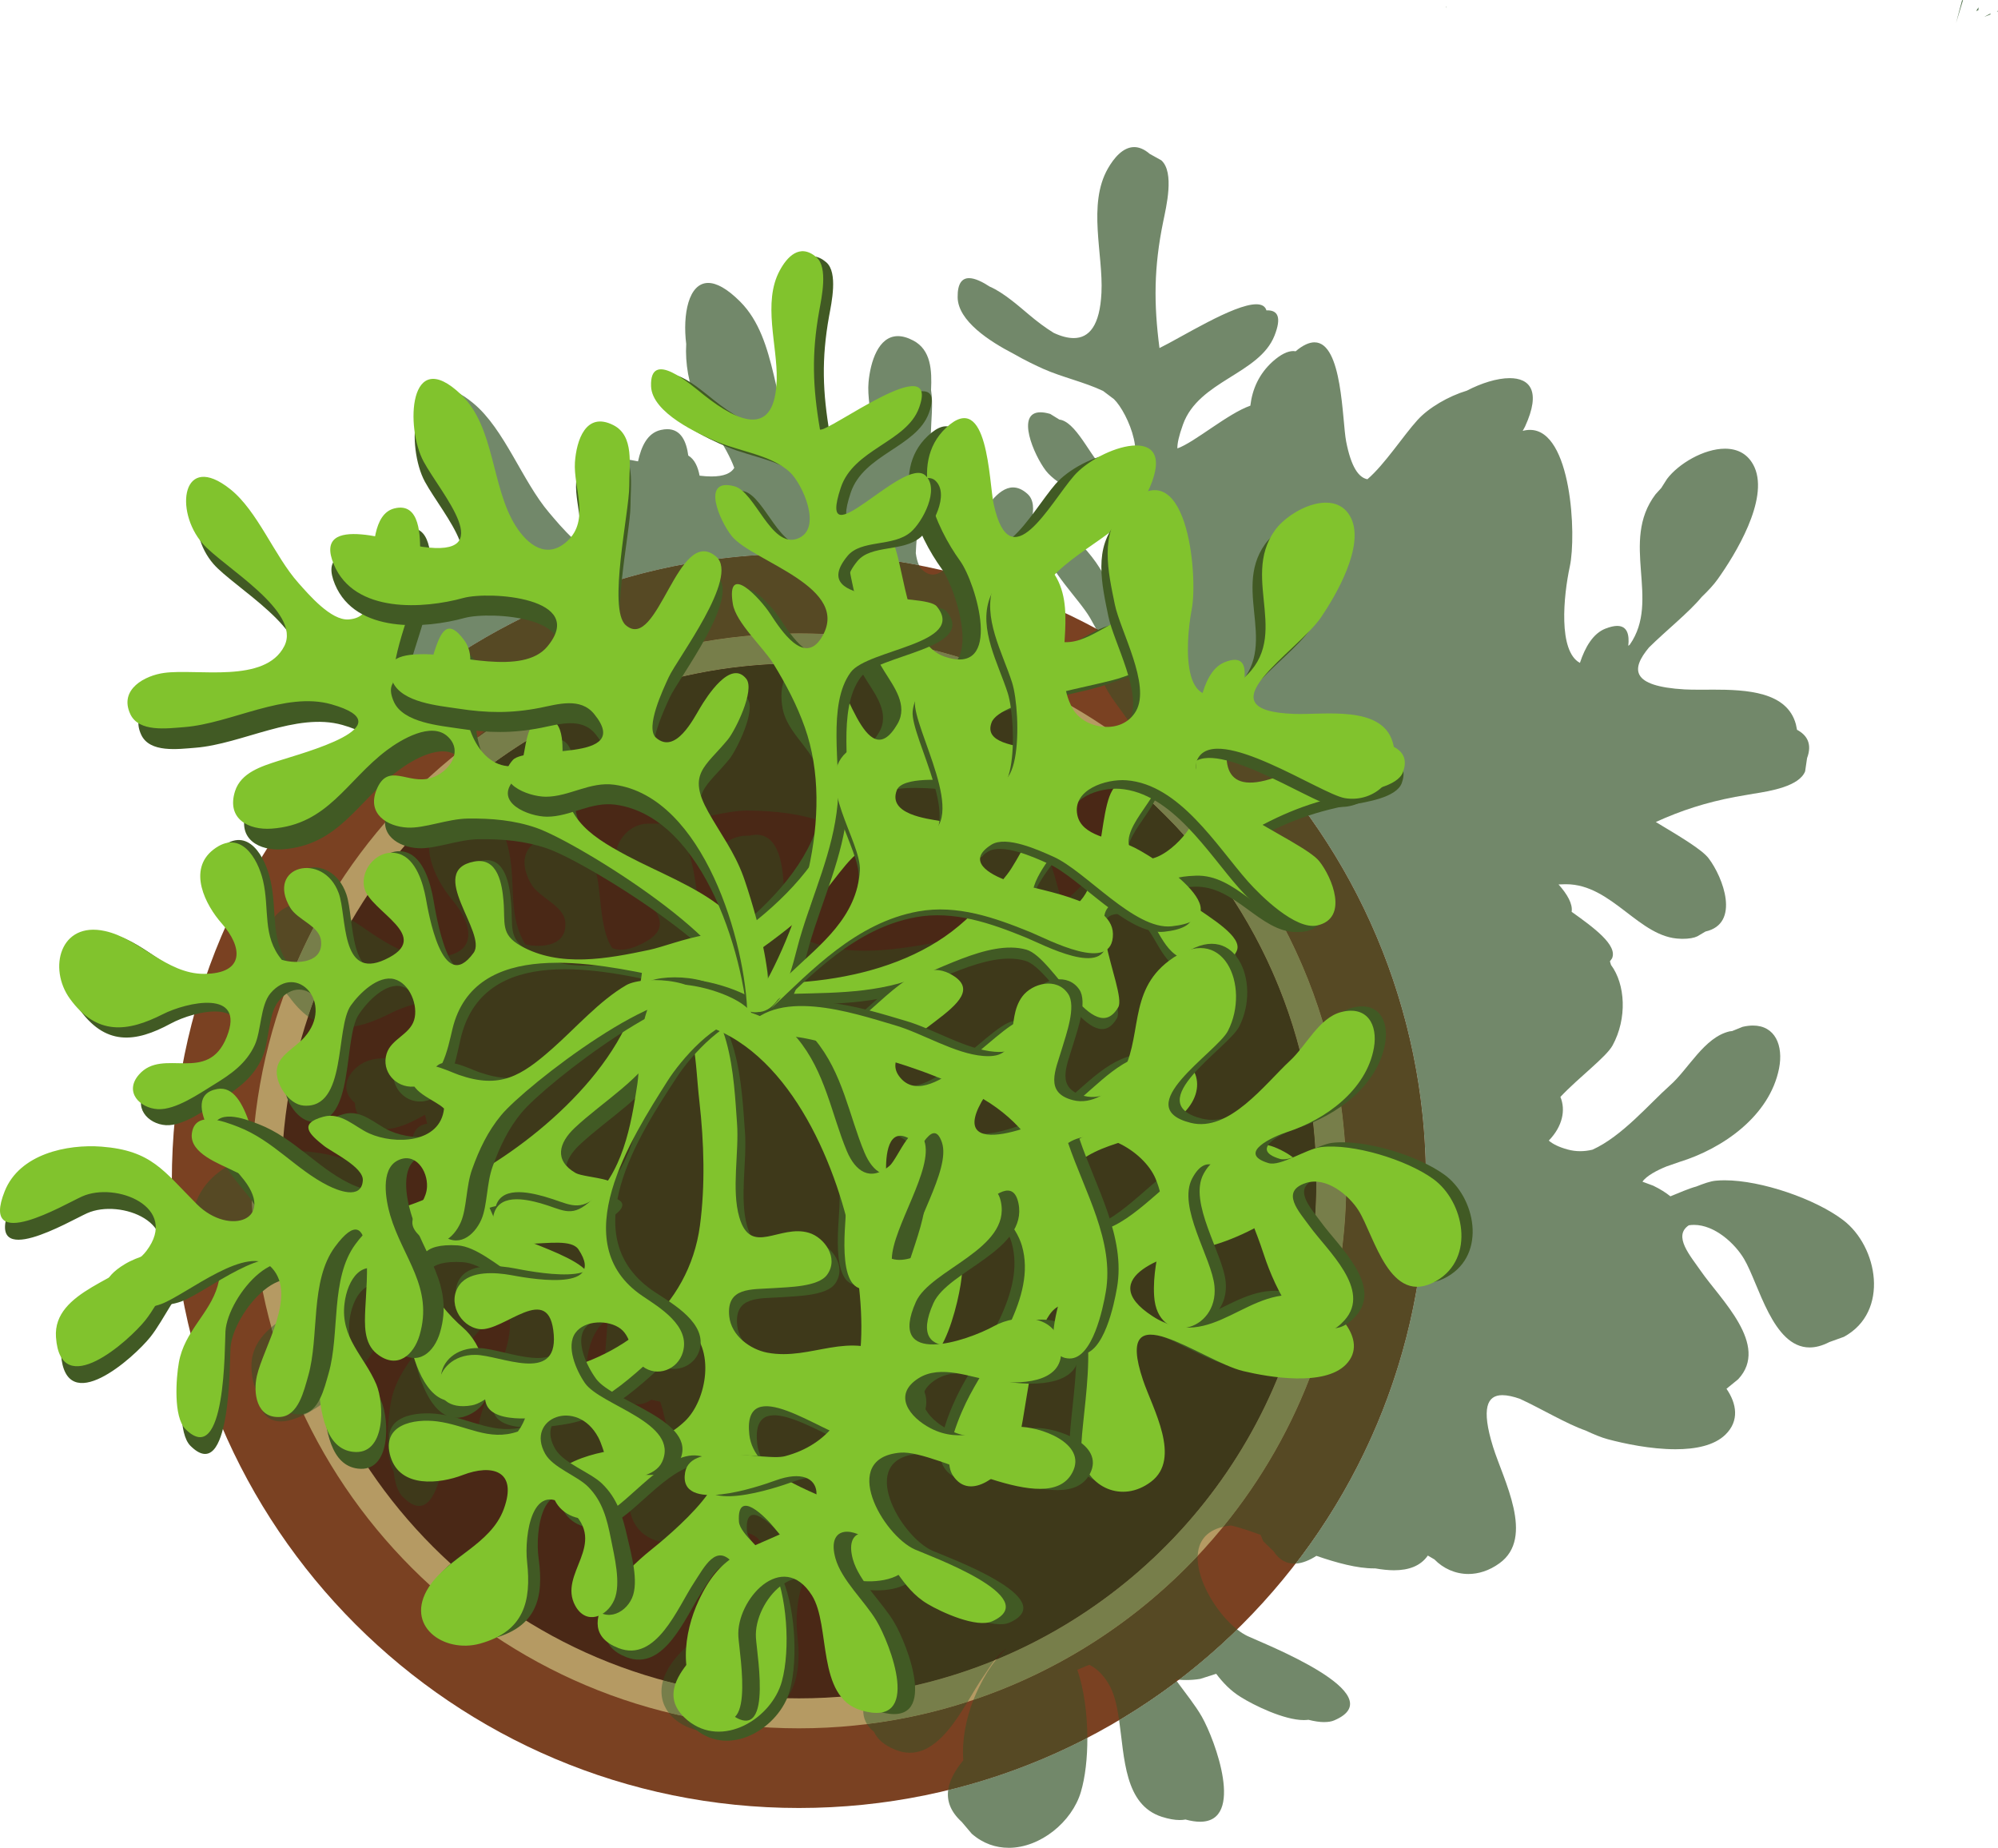 <svg xmlns:dc="http://purl.org/dc/elements/1.1/" xmlns:cc="http://creativecommons.org/ns#" xmlns:rdf="http://www.w3.org/1999/02/22-rdf-syntax-ns#" xmlns:svg="http://www.w3.org/2000/svg" xmlns="http://www.w3.org/2000/svg" xmlns:sodipodi="http://sodipodi.sourceforge.net/DTD/sodipodi-0.dtd" xmlns:inkscape="http://www.inkscape.org/namespaces/inkscape" width="91.102mm" height="84.243mm" viewBox="0 0 91.102 84.243" version="1.1" id="svg12291" inkscape:version="1.0.2 (e86c870879, 2021-01-15, custom)" sodipodi:docname="plant4.svg">
  <defs id="defs12285"></defs>
  <sodipodi:namedview id="base" pagecolor="#ffffff" bordercolor="#666666" borderopacity="1.0" inkscape:pageopacity="0.0" inkscape:pageshadow="2" inkscape:zoom="0.35" inkscape:cx="146.44752" inkscape:cy="427.76999" inkscape:document-units="mm" inkscape:current-layer="layer1" inkscape:document-rotation="0" showgrid="false" inkscape:window-width="1267" inkscape:window-height="1030" inkscape:window-x="91" inkscape:window-y="0" inkscape:window-maximized="0"></sodipodi:namedview>
  <g inkscape:label="Layer 1" inkscape:groupmode="layer" id="layer1" transform="translate(-67.086,-34.986)">
    <path d="m 132.102,88.823 c 0,15.79 -12.799,28.59 -28.589,28.59 -15.789,0 -28.592,-12.8 -28.592,-28.59 0,-15.789 12.803,-28.588 28.592,-28.588 15.789,0 28.589,12.799 28.589,28.588" style="fill:#7a4122;fill-opacity:1;fill-rule:nonzero;stroke:none;stroke-width:0.327" id="path4456"></path>
    <path d="m 128.472,88.823 c 0,13.783 -11.175,24.958 -24.958,24.958 -13.786,0 -24.958,-11.175 -24.958,-24.958 0,-13.783 11.172,-24.958 24.958,-24.958 13.783,0 24.958,11.175 24.958,24.958" style="fill:#b59a63;fill-opacity:1;fill-rule:nonzero;stroke:none;stroke-width:0.327" id="path4458"></path>
    <path d="m 127.103,88.823 c 0,13.028 -10.561,23.592 -23.589,23.592 -13.031,0 -23.592,-10.564 -23.592,-23.592 0,-13.031 10.561,-23.592 23.592,-23.592 13.028,0 23.589,10.561 23.589,23.592" style="fill:#4a2816;fill-opacity:1;fill-rule:nonzero;stroke:none;stroke-width:0.327" id="path4460"></path>
    <path d="m 113.078,119.228 c -0.582,0 -1.167,-0.19 -1.683,-0.641 l -0.454,-0.536 c -0.526,-0.48 -0.686,-0.97 -0.621,-1.456 2.229,-0.543 4.356,-1.351 6.346,-2.383 0.003,0.915 -0.095,1.797 -0.297,2.474 -0.405,1.359 -1.843,2.543 -3.29,2.543 m 8.728,-1.189 c -0.193,0 -0.412,-0.033 -0.667,-0.101 -0.082,0.017 -0.17,0.023 -0.268,0.023 -0.225,0 -0.493,-0.046 -0.814,-0.148 -1.702,-0.549 -1.696,-2.679 -1.944,-4.407 0.912,-0.542 1.791,-1.134 2.63,-1.772 0.405,0.553 0.843,1.093 1.14,1.612 0.611,1.075 1.977,4.793 -0.079,4.793 m 5.669,-4.542 c -0.219,0 -0.467,-0.04 -0.725,-0.105 -0.065,0.006 -0.134,0.013 -0.206,0.013 -0.915,0 -2.297,-0.683 -2.879,-1.049 -0.474,-0.291 -0.82,-0.662 -1.124,-1.062 l -0.725,0.232 c -0.216,0.036 -0.428,0.052 -0.644,0.052 -0.111,0 -0.222,-0.004 -0.333,-0.013 0.931,-0.71 1.817,-1.477 2.653,-2.294 0.163,0.126 0.327,0.231 0.484,0.306 0.667,0.318 6.712,2.66 3.951,3.839 -0.127,0.056 -0.281,0.079 -0.451,0.079 m 6.565,-6.751 c -0.598,0 -1.15,-0.252 -1.549,-0.664 l -0.301,-0.176 c -0.337,0.484 -0.882,0.67 -1.542,0.67 -0.268,0 -0.555,-0.033 -0.856,-0.085 -0.02,0 -0.039,0 -0.056,0 -0.765,0 -1.686,-0.248 -2.627,-0.572 -0.307,0.199 -0.637,0.337 -0.948,0.354 3.725,-4.83 5.941,-10.882 5.941,-17.45 0,-10.888 -6.088,-20.354 -15.044,-25.184 -0.088,-0.159 -0.176,-0.32 -0.268,-0.48 -0.503,-0.865 -1.908,-2.189 -2.046,-3.173 -0.105,-0.752 0.023,-1.026 0.261,-1.026 0.154,0 0.35,0.115 0.559,0.285 0.477,0.069 1.304,1.062 1.631,1.588 0.281,0.455 0.709,1.134 1.183,1.523 0.059,0.017 0.118,0.023 0.18,0.023 0.252,0 0.506,-0.141 0.745,-0.497 1.755,-2.618 -3.474,-4.065 -4.529,-5.434 -0.552,-0.72 -1.379,-2.664 -0.248,-2.664 0.124,0 0.271,0.023 0.444,0.073 l 0.418,0.258 0.095,0.019 c 0.784,0.232 1.402,1.873 2.216,2.556 l 0.48,-0.019 c 1.379,-0.452 0.333,-2.873 -0.301,-3.487 l -0.497,-0.375 c -0.859,-0.406 -1.876,-0.628 -2.719,-1.003 -0.34,-0.153 -0.84,-0.389 -1.356,-0.687 -1.108,-0.572 -2.539,-1.502 -2.555,-2.575 -0.01,-0.643 0.206,-0.876 0.52,-0.876 0.268,0 0.608,0.167 0.948,0.389 0.637,0.267 1.418,0.972 1.778,1.27 0.382,0.324 0.765,0.609 1.131,0.834 0.33,0.155 0.637,0.239 0.915,0.239 0.703,0 1.193,-0.566 1.265,-2.065 0.088,-1.741 -0.644,-4.026 0.294,-5.666 0.271,-0.473 0.683,-0.976 1.199,-0.976 0.216,0 0.454,0.09 0.709,0.31 l 0.529,0.294 c 0.608,0.546 0.222,2.121 0.082,2.807 -0.425,2.079 -0.431,3.726 -0.167,5.751 1.013,-0.494 3.385,-1.996 4.411,-1.996 0.242,0 0.408,0.082 0.467,0.281 0.016,-0.004 0.029,-0.004 0.046,-0.004 0.464,0 0.654,0.308 0.32,1.154 -0.696,1.761 -3.457,2.048 -4.173,4.051 -0.186,0.517 -0.261,0.863 -0.255,1.089 0.781,-0.274 2.294,-1.588 3.327,-1.948 0.088,-0.748 0.392,-1.447 1.019,-2.013 0.376,-0.333 0.683,-0.477 0.941,-0.477 0.036,0 0.069,0.004 0.105,0.01 0.337,-0.285 0.621,-0.408 0.859,-0.408 1.284,0 1.258,3.559 1.444,4.52 0.226,1.163 0.569,1.647 0.97,1.722 0.788,-0.674 1.64,-1.994 2.284,-2.7 0.506,-0.559 1.408,-1.085 2.251,-1.339 0.654,-0.341 1.376,-0.57 1.951,-0.57 0.915,0 1.448,0.578 0.703,2.203 l -0.108,0.202 c 0.114,-0.032 0.226,-0.046 0.33,-0.046 1.895,0 2.127,4.801 1.817,6.231 -0.288,1.336 -0.536,3.854 0.461,4.392 0.239,-0.722 0.601,-1.343 1.163,-1.562 0.216,-0.084 0.395,-0.124 0.536,-0.124 0.461,0 0.562,0.398 0.507,0.909 l 0.069,-0.056 c 1.425,-2.036 -0.464,-4.682 1.17,-6.849 l 0.265,-0.293 0.261,-0.411 c 0.52,-0.69 1.676,-1.38 2.644,-1.38 0.572,0 1.075,0.239 1.35,0.856 0.647,1.477 -0.879,3.967 -1.683,5.094 -0.18,0.255 -0.438,0.53 -0.732,0.813 -0.575,0.697 -1.621,1.529 -2.402,2.301 -0.817,0.98 -0.846,1.768 1.627,1.911 0.203,0.01 0.428,0.013 0.667,0.013 0.098,0 0.199,0 0.304,0 0.101,-0.003 0.209,-0.003 0.314,-0.003 1.542,0 3.385,0.092 3.787,1.578 l 0.052,0.253 c 0.435,0.231 0.709,0.623 0.458,1.293 l -0.088,0.601 c -0.268,0.68 -1.582,0.902 -2.353,1.02 L 146.202,71.318 c -1.333,0.252 -2.464,0.618 -3.617,1.144 1.111,0.666 2.104,1.255 2.408,1.654 0.66,0.865 1.461,2.979 -0.144,3.339 l -0.369,0.218 c -0.15,0.073 -0.376,0.115 -0.696,0.115 -0.023,0 -0.046,-0.004 -0.069,-0.004 -1.882,-0.032 -3.117,-2.486 -5.222,-2.486 -0.013,0 -0.023,0 -0.036,0 l -0.307,0.01 c 0.402,0.448 0.654,0.892 0.598,1.248 1.013,0.722 2.101,1.519 1.843,2.12 l -0.098,0.138 0.049,0.163 c 0.657,0.88 0.745,2.441 0.072,3.67 -0.294,0.536 -1.533,1.448 -2.379,2.348 0.248,0.595 0.101,1.34 -0.529,1.99 0.183,0.161 0.461,0.297 0.856,0.406 0.193,0.053 0.382,0.078 0.575,0.078 0.186,0 0.372,-0.023 0.559,-0.068 1.353,-0.609 2.598,-2.098 3.536,-2.932 0.846,-0.744 1.559,-2.193 2.719,-2.463 l 0.114,-0.013 0.477,-0.193 c 0.17,-0.04 0.33,-0.059 0.474,-0.059 1.01,0 1.395,0.908 1.189,1.957 -0.431,2.17 -2.565,3.651 -4.532,4.258 l -0.601,0.209 c -0.425,0.172 -0.915,0.427 -1.095,0.695 l 0.493,0.183 c 0.323,0.157 0.575,0.318 0.781,0.484 0.408,-0.163 0.827,-0.353 1.183,-0.448 0.327,-0.13 0.634,-0.241 0.882,-0.264 0.131,-0.013 0.265,-0.019 0.408,-0.019 1.68,0 4.137,0.853 5.401,1.813 1.588,1.2 2.134,4.187 0.036,5.324 l -0.663,0.239 c -0.33,0.17 -0.627,0.245 -0.899,0.245 -1.689,0 -2.314,-2.899 -2.99,-4.036 -0.415,-0.702 -1.336,-1.552 -2.284,-1.552 -0.079,0 -0.157,0.007 -0.235,0.019 -0.735,0.488 0.072,1.395 0.549,2.085 0.889,1.287 3.153,3.381 1.702,4.933 l -0.533,0.435 c 0.464,0.676 0.598,1.46 -0.049,2.091 -0.513,0.5 -1.369,0.666 -2.278,0.666 -1.127,0 -2.343,-0.258 -3.085,-0.457 -0.297,-0.078 -0.647,-0.226 -1.016,-0.398 -0.853,-0.295 -1.997,-0.984 -2.993,-1.445 -0.301,-0.105 -0.572,-0.166 -0.801,-0.166 -0.686,0 -0.974,0.581 -0.422,2.359 0.464,1.494 1.925,4.133 0.291,5.306 -0.47,0.341 -0.961,0.488 -1.418,0.488" style="fill:#72886a;fill-opacity:1;fill-rule:nonzero;stroke:none;stroke-width:0.327" id="path4462"></path>
    <path d="m 110.32,116.595 c 0.062,-0.461 0.333,-0.922 0.689,-1.357 -0.072,-0.934 0.134,-1.918 0.461,-2.754 3.937,-1.324 7.44,-3.605 10.224,-6.565 -0.046,1.12 0.869,2.618 1.797,3.353 -0.837,0.817 -1.722,1.584 -2.653,2.294 -0.052,-0.004 -0.104,-0.01 -0.154,-0.013 0.02,0.025 0.039,0.055 0.059,0.08 -0.84,0.638 -1.719,1.229 -2.63,1.772 -0.092,-0.635 -0.216,-1.215 -0.474,-1.644 -0.268,-0.451 -0.572,-0.729 -0.889,-0.876 l -0.542,0.228 c 0.301,0.863 0.454,2 0.457,3.098 -1.99,1.033 -4.117,1.84 -6.346,2.383 m 15.779,-10.323 c -0.35,0 -0.676,-0.157 -0.938,-0.559 l -0.474,-0.458 -0.121,-0.293 c -0.49,-0.18 -0.944,-0.333 -1.337,-0.428 -0.134,0.013 -0.258,0.032 -0.372,0.059 3.509,-4.3 5.614,-9.79 5.614,-15.77 0,-8.008 -3.774,-15.138 -9.64,-19.704 -0.023,-0.323 -0.059,-0.643 -0.105,-0.96 -0.441,-0.785 -1.121,-1.416 -1.418,-2.275 -0.167,-0.477 -0.216,-1.258 -0.01,-1.791 -0.078,-0.153 -0.16,-0.304 -0.242,-0.455 8.957,4.83 15.044,14.296 15.044,25.184 0,6.569 -2.215,12.62 -5.941,17.45 -0.023,0 -0.043,0 -0.062,0" style="fill:#564924;fill-opacity:1;fill-rule:nonzero;stroke:none;stroke-width:0.327" id="path4464"></path>
    <path d="m 111.471,112.484 c 0.078,-0.199 0.163,-0.392 0.252,-0.572 0.258,-0.524 0.52,-0.938 0.791,-1.274 8.565,-3.54 14.59,-11.973 14.59,-21.815 0,-7.182 -3.206,-13.613 -8.267,-17.939 0.036,-0.595 0.036,-1.183 -0.003,-1.765 5.865,4.565 9.64,11.696 9.64,19.704 0,5.98 -2.104,11.47 -5.614,15.77 -0.807,0.186 -1.137,0.696 -1.163,1.326 -2.784,2.96 -6.287,5.241 -10.224,6.565" style="fill:#777e4a;fill-opacity:1;fill-rule:nonzero;stroke:none;stroke-width:0.327" id="path4466"></path>
    <path d="m 108.575,114.895 c -0.216,0 -0.441,-0.044 -0.68,-0.143 -0.516,-0.213 -0.817,-0.494 -0.957,-0.811 -0.137,-0.111 -0.242,-0.228 -0.32,-0.354 1.581,-0.195 3.114,-0.539 4.588,-1.016 -0.67,1.102 -1.503,2.323 -2.63,2.323" style="fill:#564924;fill-opacity:1;fill-rule:nonzero;stroke:none;stroke-width:0.327" id="path4468"></path>
    <path d="m 106.618,113.588 c -0.193,-0.31 -0.212,-0.666 -0.114,-1.041 -0.114,0.042 -0.235,0.065 -0.353,0.065 -0.225,0 -0.444,-0.086 -0.634,-0.281 2.431,-0.206 4.758,-0.777 6.924,-1.663 -0.186,0.245 -0.359,0.522 -0.523,0.758 -0.219,0.313 -0.454,0.721 -0.712,1.146 -1.474,0.477 -3.006,0.821 -4.588,1.016" style="fill:#777e4a;fill-opacity:1;fill-rule:nonzero;stroke:none;stroke-width:0.327" id="path4470"></path>
    <path d="m 99.557,113.952 c -0.81,0 -1.568,-0.335 -1.983,-0.883 1.095,0.268 2.219,0.464 3.362,0.582 -0.199,0.082 -0.418,0.153 -0.66,0.212 -0.239,0.063 -0.48,0.089 -0.719,0.089" style="fill:#564924;fill-opacity:1;fill-rule:nonzero;stroke:none;stroke-width:0.327" id="path4472"></path>
    <path d="m 100.936,113.651 c -1.144,-0.118 -2.268,-0.314 -3.362,-0.582 -0.297,-0.394 -0.418,-0.901 -0.252,-1.477 1.807,0.49 3.696,0.771 5.647,0.817 -0.366,0.52 -0.954,0.915 -1.846,1.16 -0.059,0.027 -0.121,0.056 -0.186,0.082" style="fill:#777e4a;fill-opacity:1;fill-rule:nonzero;stroke:none;stroke-width:0.327" id="path4474"></path>
    <path d="m 79.889,99.789 c -0.565,0 -0.99,-0.362 -1.078,-1.358 -0.144,-0.242 -0.235,-0.586 -0.258,-1.062 -0.036,-0.798 0.34,-1.386 0.905,-1.87 0.382,1.383 0.882,2.716 1.487,3.99 -0.373,0.183 -0.735,0.3 -1.055,0.3" style="fill:#564924;fill-opacity:1;fill-rule:nonzero;stroke:none;stroke-width:0.327" id="path4476"></path>
    <path d="m 80.944,99.489 c -0.605,-1.274 -1.104,-2.608 -1.487,-3.99 0.346,-0.293 0.765,-0.551 1.203,-0.79 0.359,1.402 0.846,2.751 1.444,4.039 -0.369,0.285 -0.771,0.553 -1.16,0.742" style="fill:#777e4a;fill-opacity:1;fill-rule:nonzero;stroke:none;stroke-width:0.327" id="path4478"></path>
    <path d="m 76.771,92.235 c -0.523,0 -0.84,-0.252 -0.689,-0.974 -0.333,-0.18 -0.418,-0.634 -0.023,-1.562 0.457,-1.079 1.438,-1.695 2.519,-2 -0.016,0.373 -0.023,0.749 -0.023,1.124 0,0.968 0.056,1.925 0.163,2.866 -0.683,0.289 -1.421,0.546 -1.948,0.546" style="fill:#564924;fill-opacity:1;fill-rule:nonzero;stroke:none;stroke-width:0.327" id="path4480"></path>
    <path d="m 78.719,91.688 c -0.108,-0.941 -0.163,-1.898 -0.163,-2.866 0,-0.375 0.007,-0.752 0.023,-1.124 0.451,-0.124 0.922,-0.199 1.379,-0.225 -0.023,0.444 -0.036,0.895 -0.036,1.349 0,0.762 0.036,1.516 0.108,2.262 -0.33,0.157 -0.804,0.388 -1.31,0.604" style="fill:#777e4a;fill-opacity:1;fill-rule:nonzero;stroke:none;stroke-width:0.327" id="path4482"></path>
    <path d="m 80.082,80.203 -0.382,-0.458 c -0.997,-1.45 -0.539,-3.571 1.255,-3.571 0.199,0 0.418,0.027 0.65,0.082 0.098,0.027 0.196,0.053 0.291,0.086 -0.709,1.225 -1.317,2.516 -1.813,3.862" style="fill:#564924;fill-opacity:1;fill-rule:nonzero;stroke:none;stroke-width:0.327" id="path4484"></path>
    <path d="m 81.134,81.33 c -0.294,-0.216 -0.582,-0.513 -0.859,-0.895 l -0.193,-0.232 c 0.497,-1.347 1.104,-2.637 1.813,-3.862 0.359,0.121 0.706,0.294 1.042,0.494 0.062,0.032 0.127,0.068 0.189,0.103 -0.807,1.383 -1.477,2.853 -1.993,4.392" style="fill:#777e4a;fill-opacity:1;fill-rule:nonzero;stroke:none;stroke-width:0.327" id="path4486"></path>
    <path d="m 85.218,66.852 c -0.634,-0.043 -1.232,-0.22 -1.477,-0.781 L 83.614,65.457 83.196,64.979 c -0.569,-1.314 0.83,-1.99 1.82,-2.101 0.193,-0.023 0.405,-0.029 0.637,-0.029 0.34,0 0.719,0.015 1.114,0.036 0.395,0.017 0.807,0.032 1.219,0.032 1.382,0 2.738,-0.199 3.326,-1.284 0.147,-0.277 0.167,-0.572 0.105,-0.872 -1.003,-1.334 -3.016,-2.677 -3.696,-3.49 -0.31,-0.377 -0.529,-0.814 -0.66,-1.249 -0.99,-1.343 -0.915,-3.317 0.222,-3.317 0.359,0 0.827,0.197 1.395,0.674 1.412,1.173 2.222,3.542 3.444,4.977 0.529,0.621 1.617,1.963 2.529,1.963 0.013,0 0.023,0 0.036,0 0.323,-0.013 0.555,-0.107 0.729,-0.258 -0.605,-0.346 -1.101,-0.85 -1.389,-1.582 C 93.819,57.941 93.819,57.577 93.959,57.332 c -0.392,-1.117 0.17,-1.454 1.039,-1.454 0.356,0 0.765,0.056 1.18,0.141 0.147,-0.677 0.425,-1.293 1.039,-1.431 0.105,-0.023 0.203,-0.036 0.291,-0.036 0.631,0 0.876,0.562 0.961,1.202 0.288,0.17 0.441,0.516 0.516,0.918 0.199,0.023 0.376,0.036 0.536,0.036 0.575,0 0.899,-0.147 1.046,-0.392 -0.353,-0.974 -1.291,-2.235 -1.725,-3.088 -0.343,-0.666 -0.52,-1.686 -0.467,-2.562 -0.167,-1.34 0.105,-2.781 1.003,-2.781 0.372,0 0.856,0.249 1.461,0.856 1.732,1.739 1.451,4.866 2.683,6.918 0.405,0.676 0.997,1.274 1.68,1.274 0.314,0 0.647,-0.128 0.993,-0.432 0.441,-0.388 0.608,-0.859 0.654,-1.368 -0.069,-0.582 -0.17,-1.164 -0.121,-1.684 v -0.016 c -0.039,-0.356 -0.069,-0.706 -0.039,-1.026 0.085,-0.918 0.444,-2.097 1.34,-2.097 0.203,0 0.438,0.062 0.703,0.203 0.807,0.428 0.85,1.356 0.807,2.254 0.101,0.64 0.003,1.382 -0.01,1.994 -0.016,0.901 -0.614,3.578 -0.686,5.44 0.029,0.219 0.078,0.408 0.147,0.555 -1.771,-0.343 -3.601,-0.522 -5.473,-0.522 -6.96,0 -13.339,2.483 -18.296,6.617 m 27.948,-4.948 c -1,-0.36 -2.026,-0.664 -3.072,-0.911 0.431,-0.333 0.853,-1.066 1.284,-1.797 0.585,-0.994 1.196,-1.987 1.895,-1.987 0.212,0 0.431,0.088 0.663,0.298 0.284,0.258 0.307,0.699 0.173,1.229 0.366,0.65 -0.216,1.934 -0.944,3.169" style="fill:#72886a;fill-opacity:1;fill-rule:nonzero;stroke:none;stroke-width:0.327" id="path4488"></path>
    <path d="m 88.852,68.622 c 0.248,-0.3 0.591,-0.507 0.961,-0.662 -0.327,0.212 -0.647,0.434 -0.961,0.662 m -3.294,-1.762 c -0.114,0 -0.225,-0.003 -0.34,-0.009 4.957,-4.134 11.335,-6.617 18.296,-6.617 1.872,0 3.702,0.179 5.473,0.522 0.043,0.085 0.091,0.154 0.147,0.207 0.167,0.149 0.327,0.218 0.487,0.218 0.16,0 0.317,-0.069 0.474,-0.189 1.046,0.248 2.072,0.552 3.072,0.911 -0.725,1.232 -1.598,2.415 -1.82,2.87 -0.039,0.078 -0.091,0.179 -0.147,0.296 -2.421,-0.784 -5.006,-1.205 -7.686,-1.205 -3.372,0 -6.588,0.667 -9.522,1.879 -0.366,-0.088 -0.742,-0.124 -1.127,-0.124 -2.065,0 -4.33,1.088 -6.313,1.196 -0.291,0.015 -0.641,0.044 -0.993,0.044" style="fill:#564924;fill-opacity:1;fill-rule:nonzero;stroke:none;stroke-width:0.327" id="path4490"></path>
    <path d="m 88.669,70.484 c -0.232,-0.323 -0.304,-0.771 -0.105,-1.351 0.069,-0.197 0.167,-0.367 0.288,-0.511 0.314,-0.228 0.634,-0.451 0.961,-0.662 0.34,-0.148 0.706,-0.255 1.036,-0.354 0.81,-0.241 3.291,-0.846 4.022,-1.563 l -0.631,-0.231 c -0.082,-0.027 -0.163,-0.05 -0.248,-0.069 2.934,-1.212 6.15,-1.879 9.522,-1.879 2.679,0 5.264,0.421 7.686,1.205 -0.16,0.337 -0.376,0.802 -0.533,1.265 -2.258,-0.719 -4.66,-1.104 -7.153,-1.104 -5.627,0 -10.79,1.967 -14.845,5.254" style="fill:#777e4a;fill-opacity:1;fill-rule:nonzero;stroke:none;stroke-width:0.327" id="path4492"></path>
    <path d="m 115.124,66.724 c -0.771,-0.406 -1.565,-0.771 -2.382,-1.098 0.065,-0.102 0.118,-0.193 0.163,-0.262 0.281,-0.448 1.157,-1.768 1.899,-1.768 0.196,0 0.382,0.092 0.546,0.314 0.154,0.205 0.127,0.585 0.01,1.012 l 0.029,0.029 c 0.242,0.327 0.039,1.078 -0.265,1.771" style="fill:#564924;fill-opacity:1;fill-rule:nonzero;stroke:none;stroke-width:0.327" id="path4494"></path>
    <path d="m 114.477,67.926 c -0.837,-0.438 -1.699,-0.83 -2.591,-1.166 0.35,-0.323 0.65,-0.794 0.856,-1.134 0.817,0.327 1.611,0.692 2.382,1.098 -0.206,0.48 -0.461,0.935 -0.647,1.202" style="fill:#777e4a;fill-opacity:1;fill-rule:nonzero;stroke:none;stroke-width:0.327" id="path4496"></path>
    <path d="m 102.968,112.409 c -1.951,-0.046 -3.84,-0.327 -5.647,-0.817 0.069,-0.232 0.183,-0.48 0.356,-0.731 0.268,-0.396 0.614,-0.729 0.993,-1.039 0.32,-0.278 0.676,-0.53 1.039,-0.775 0.81,-0.591 1.595,-1.213 1.97,-2.16 0.578,-1.464 0.013,-2.059 -0.935,-2.059 -0.346,0 -0.745,0.078 -1.153,0.226 -0.471,0.17 -1.075,0.3 -1.663,0.3 -0.915,0 -1.797,-0.32 -2.081,-1.339 -0.095,-0.341 -0.098,-0.622 -0.036,-0.857 -0.082,-1.033 0.905,-1.359 1.885,-1.359 0.268,0 0.536,0.025 0.781,0.065 l 0.346,0.075 c -0.876,-0.425 -1.346,-1.837 -1.529,-2.719 l -0.105,-0.327 -0.405,-0.094 c -0.19,0.134 -0.399,0.209 -0.631,0.209 -0.271,0 -0.572,-0.109 -0.886,-0.37 -0.699,-0.574 -0.611,-1.567 -0.556,-2.369 0.016,-0.245 0.056,-0.656 0.088,-1.123 -0.497,0.271 -0.82,0.976 -0.928,1.709 -0.046,0.329 -0.033,0.624 0.007,0.905 0.353,0.826 0.948,1.546 1.31,2.463 l 0.18,0.748 0.062,0.138 c 0.382,0.966 0.415,3.5 -1.091,3.5 -0.069,0 -0.137,-0.004 -0.212,-0.014 -0.921,-0.134 -1.356,-0.968 -1.562,-2.081 -0.176,-0.452 -0.278,-0.997 -0.337,-1.592 -0.225,0.419 -0.536,0.744 -1.003,0.771 l -0.536,-0.092 -0.536,0.203 c -0.029,0.004 -0.059,0.004 -0.085,0.004 -1.189,0 -1.307,-1.33 -1.095,-2.167 0.32,-1.278 1.712,-3.404 1.287,-4.914 -1.251,0.419 -2.526,2.254 -2.627,3.425 -0.052,0.631 -0.118,5.49 -1.438,5.49 -0.222,0 -0.474,-0.134 -0.771,-0.444 -0.222,-0.232 -0.337,-0.645 -0.386,-1.112 -0.431,-0.8 -0.261,-2.522 -0.114,-3.251 0.327,-1.624 1.657,-2.486 2.114,-3.934 l 0.072,-0.272 c -0.774,0.431 -1.484,0.86 -1.951,1.026 l -0.542,0.127 c -0.389,0.589 -0.752,1.219 -1.147,1.693 -0.268,0.317 -0.778,0.817 -1.369,1.271 -0.598,-1.288 -1.085,-2.637 -1.444,-4.039 0.248,-0.138 0.503,-0.268 0.755,-0.396 0.163,-0.216 0.422,-0.438 0.814,-0.664 0.252,-0.14 0.536,-0.252 0.833,-0.35 l 0.314,-0.317 c 0.327,-0.412 0.48,-0.791 0.507,-1.137 -0.461,-0.685 -1.503,-1.098 -2.477,-1.098 -0.382,0 -0.755,0.065 -1.078,0.199 -0.075,0.033 -0.176,0.082 -0.297,0.138 -0.072,-0.745 -0.108,-1.5 -0.108,-2.262 0,-0.454 0.013,-0.905 0.036,-1.349 0.16,-0.013 0.317,-0.016 0.474,-0.016 0.252,0 0.493,0.013 0.729,0.036 2.627,0.266 3.199,1.343 4.911,3.127 0.605,0.631 1.327,0.919 1.908,0.919 0.588,0 1.036,-0.295 1.072,-0.827 L 88.643,90.101 c -0.186,-0.232 -0.601,-0.758 -1,-1.37 -0.761,-0.375 -1.876,-0.92 -1.755,-1.789 0.065,-0.481 0.33,-0.68 0.676,-0.726 l -0.101,-0.411 c -0.595,0.346 -1.248,0.653 -1.8,0.653 -0.039,0 -0.078,0 -0.114,-0.004 -0.689,-0.055 -1.291,-0.555 -1.278,-1.183 -0.435,-0.346 -0.588,-0.911 -0.072,-1.479 0.435,-0.477 0.977,-0.566 1.549,-0.566 0.17,0 0.34,0.007 0.513,0.013 0.17,0.01 0.343,0.016 0.513,0.016 0.804,0 1.565,-0.174 2.059,-1.33 0.216,-0.509 0.252,-0.886 0.17,-1.16 -0.222,-0.124 -0.513,-0.173 -0.833,-0.173 -0.765,0 -1.693,0.291 -2.251,0.576 -0.797,0.408 -1.549,0.673 -2.255,0.673 -0.536,0 -1.046,-0.153 -1.529,-0.509 0.516,-1.539 1.186,-3.01 1.993,-4.392 0.297,0.177 0.585,0.373 0.872,0.576 0.843,0.559 1.702,1.079 2.728,1.102 0.029,0 0.059,0 0.088,0 2.055,0 1.931,-1.376 0.895,-2.601 -0.823,-0.974 -1.738,-2.846 -0.34,-3.869 l 0.788,-0.337 c 0.183,-0.082 0.353,-0.12 0.51,-0.12 0.895,0 1.451,1.199 1.637,2.166 0.297,1.529 -0.052,2.897 0.732,4.185 0.186,0.042 0.389,0.065 0.591,0.065 0.667,0 1.307,-0.268 1.232,-1.085 -0.072,-0.771 -1.193,-1.091 -1.565,-1.751 -0.716,-1.274 -0.007,-2.042 0.866,-2.042 0.043,0 0.088,0.004 0.131,0.006 0.088,-0.015 0.176,-0.025 0.268,-0.025 0.637,0 1.359,0.438 1.676,1.437 0.274,0.863 0.17,2.735 0.771,3.562 0.114,0.049 0.245,0.076 0.392,0.076 0.216,0 0.471,-0.056 0.768,-0.187 2.647,-1.144 -0.735,-2.52 -0.987,-3.768 -0.176,-0.873 0.556,-1.793 1.444,-1.793 0,0 0,0 0.003,0 h 0.801 c 0.892,0.316 1.225,1.716 1.34,2.502 0.069,0.442 0.343,2.53 0.964,3.399 0.062,0.023 0.124,0.033 0.19,0.033 0.255,0 0.546,-0.18 0.879,-0.618 0.765,-1.01 -2.408,-4.34 0.15,-4.761 l 0.327,-0.01 0.069,-0.019 c 0.078,-0.014 0.154,-0.02 0.226,-0.02 1.039,0 1.196,1.428 1.245,2.258 0.065,1.095 -0.144,1.696 0.516,2.281 0.974,0.562 2.062,0.748 3.173,0.748 1.167,0 2.356,-0.208 3.461,-0.411 0.51,-0.095 1.317,-0.366 2.166,-0.561 -2.562,-2.21 -6.13,-4.39 -7.362,-4.849 -1.15,-0.429 -2.32,-0.553 -3.558,-0.569 -0.016,0 -0.029,0 -0.046,0 -0.493,0 -1.01,0.101 -1.513,0.203 -0.503,0.098 -0.993,0.199 -1.425,0.199 -0.059,0 -0.121,-0.004 -0.18,-0.006 -0.889,-0.069 -1.774,-0.57 -1.702,-1.474 -0.474,-0.329 -0.725,-0.872 -0.412,-1.611 l 0.026,-0.048 c -1.48,1.385 -2.608,2.911 -4.996,3.023 -0.049,0.003 -0.098,0.003 -0.147,0.003 -0.964,0 -1.863,-0.451 -1.823,-1.427 -0.127,-0.088 -0.239,-0.19 -0.327,-0.311 4.055,-3.287 9.218,-5.254 14.845,-5.254 2.493,0 4.895,0.386 7.153,1.104 -0.056,0.157 -0.105,0.314 -0.141,0.467 l 0.046,0.062 c 0.193,0.176 0.382,0.252 0.569,0.252 0.261,0 0.513,-0.147 0.745,-0.356 0.892,0.337 1.755,0.729 2.591,1.166 -0.046,0.065 -0.085,0.118 -0.121,0.159 -0.693,0.808 -1.307,1.259 -1.506,1.883 0.075,0.241 0.19,0.516 0.356,0.834 0.598,1.131 1.307,2.101 1.745,3.408 0.108,0.32 0.34,1.071 0.565,1.971 1.389,-1.21 2.588,-2.622 3.202,-4.118 0.056,-0.396 0.095,-0.787 0.118,-1.179 5.062,4.326 8.267,10.756 8.267,17.939 0,9.842 -6.026,18.276 -14.59,21.815 0.147,-0.186 0.301,-0.347 0.458,-0.494 -0.186,0.111 -0.363,0.304 -0.529,0.523 -2.166,0.886 -4.493,1.458 -6.924,1.663 -0.082,-0.086 -0.157,-0.193 -0.226,-0.324 -0.742,-1.444 1.055,-2.679 0.474,-4.146 -0.422,-0.151 -0.755,-0.438 -0.948,-0.788 l -0.448,-0.576 -0.229,-0.048 c -0.657,0.559 -0.804,2.143 -0.703,3.025 0.134,1.173 0.062,2.182 -0.471,2.934" style="fill:#3e391a;fill-opacity:1;fill-rule:nonzero;stroke:none;stroke-width:0.327" id="path4498"></path>
    <path d="m 96.711,79.739 c 3.134,-1.225 8.656,-5.371 7.764,-9.374 -0.248,-1.108 -1.235,-1.736 -1.611,-2.742 -0.291,-0.781 -0.252,-2.507 1.042,-1.994 0.869,0.347 1.8,5.255 3.268,2.735 0.493,-0.856 -0.163,-1.699 -0.601,-2.402 -0.709,-1.15 -1.075,-2.185 -1.35,-3.506 -0.18,-0.859 -0.644,-2.466 0.095,-3.201 0.899,-0.896 1.376,0.068 1.689,0.899 0.503,1.324 0.637,4.561 2.297,5.136 2.742,0.947 1.448,-3.362 0.722,-4.369 -1.078,-1.486 -2.421,-4.385 -0.634,-6.062 1.918,-1.804 1.948,2.481 2.166,3.487 0.758,3.467 2.552,-0.023 3.66,-1.297 1.16,-1.334 4.768,-2.513 3.457,0.528 -0.846,1.975 -3.473,2.765 -4.738,4.435 -0.608,0.804 -0.951,1.87 0.186,2.444 1.261,0.637 2.379,-0.607 3.483,-0.934 0.951,-0.285 2.353,-0.36 2.202,1.039 -0.114,1.085 -1.454,1.32 -2.353,1.661 -1.075,0.408 -5.604,1.042 -5.993,2.074 -0.683,1.814 5.169,0.605 4.369,2.771 -0.487,1.323 -4.977,-0.04 -5.905,-0.107 -0.618,-0.046 -2.542,-0.207 -2.784,0.424 -0.425,1.108 1.408,1.301 1.977,1.405 0.575,0.105 2.581,0.523 1.977,1.51 -0.343,0.562 -2.376,0.356 -2.876,0.183 -1.539,-0.522 -2.117,-1.209 -3.415,0.324 -0.725,0.853 -1.281,1.748 -2.196,2.528 -0.823,0.7 -5.731,4.569 -5.663,2.281" style="fill:#415a24;fill-opacity:1;fill-rule:nonzero;stroke:none;stroke-width:0.327" id="path4500"></path>
    <path d="m 98.129,79.931 c 3.96,0.802 9.359,0.501 12.61,-2.218 0.84,-0.708 1.536,-1.5 2.212,-2.359 0.539,-0.69 1.157,-2.262 1.908,-2.694 1.709,-0.98 0.676,1.079 0.173,1.762 -0.549,0.745 -1.64,2.255 -0.225,2.555 2.696,0.572 2.166,-4.143 2.934,-5.444 0.444,-0.758 2.01,-2.283 2.166,-0.685 0.095,0.972 -2.052,2.547 -1.235,3.519 0.814,0.97 2.438,-0.664 2.729,-1.382 0.428,-1.056 0.088,-2.405 0.131,-3.559 0.039,-0.951 0.193,-3.268 1.314,-3.735 1.601,-0.666 0.712,1.666 0.477,2.382 -0.654,2.007 -0.663,3.732 1.827,2.872 1.444,-0.499 3.055,-1.839 4.692,-1.611 0.68,0.092 1.506,0.402 1.16,1.353 -0.245,0.67 -1.65,0.87 -2.255,0.98 -1.951,0.356 -3.343,0.935 -5.045,1.925 -0.029,0.383 5.46,3.869 2.496,3.886 -1.657,0.009 -2.791,-2.134 -4.65,-2.066 -3.624,0.134 2.376,2.166 1.876,3.415 -0.343,0.856 -2.036,0.624 -2.65,0.281 -0.928,-0.513 -1.095,-1.996 -2.039,-2.319 -2.889,-0.986 -0.301,3.894 -0.719,4.617 -1.108,1.904 -2.938,-2.265 -4.189,-2.62 -1.761,-0.501 -4.186,1.101 -5.843,1.548 -2.091,0.565 -4.196,0.376 -6.385,0.536 -1.062,0.079 -3.849,0.618 -3.836,-1.039 l 0.111,0.235" style="fill:#415a24;fill-opacity:1;fill-rule:nonzero;stroke:none;stroke-width:0.327" id="path4502"></path>
    <path d="m 98.109,80.354 c 2.232,1.094 4.924,2.221 6.362,4.63 0.902,1.516 0.935,3.294 0.892,4.994 -0.026,0.859 -0.49,4.16 1.216,3.5 1.483,-0.576 0.582,-4.088 0.569,-5.249 -0.01,-0.84 0.167,-2.059 1.261,-1.225 0.618,0.471 0.51,2.04 0.467,2.778 -0.098,1.575 -1.804,4.543 -1.062,6.028 1.542,3.079 2.696,-1.947 2.722,-3.006 0.023,-0.82 -0.372,-2.164 0.454,-2.679 0.987,-0.611 1.97,0.641 2.222,1.513 0.66,2.285 -1.35,4.82 -2.333,6.675 -0.382,0.723 -1.297,2.739 -0.748,3.576 0.794,1.206 2.235,-0.121 2.715,-0.928 0.624,-1.043 0.686,-6.918 2.389,-6.679 1.778,0.249 0.441,5.699 0.647,6.765 0.255,1.336 1.784,2.113 3.091,1.123 1.376,-1.035 0.072,-3.268 -0.356,-4.535 -1.369,-4.061 2.627,-0.85 4.47,-0.406 1.154,0.278 3.621,0.697 4.584,-0.29 1.091,-1.114 -0.552,-2.696 -1.686,-3.003 -2.64,-0.716 -4.274,2.578 -6.947,0.84 -2.673,-1.734 0.745,-2.811 2.356,-3.085 1.516,-0.258 6.797,-2.774 3.232,-4.399 -1.503,-0.683 -3.016,0.341 -4.238,1.108 -1.019,0.638 -2.8,2.775 -4.134,2.555 -1.242,-0.202 -1.575,-1.873 -0.899,-2.676 1.219,-1.447 3.604,-1.248 4.97,-2.467 1.307,-1.167 0.719,-2.775 -1.042,-2.775 -1.513,0.004 -2.683,1.432 -3.777,2.291 -1.104,0.869 -5.924,2.738 -3.938,-0.392 0.797,-1.248 2.144,-1.037 3.026,-1.876 1.029,-0.977 -0.32,-1.791 -1.382,-1.502 -1.16,0.31 -4.219,4.261 -5.49,2.497 -1.193,-1.654 4.725,-3.294 2.258,-4.569 -1.696,-0.879 -3.49,2.045 -4.722,2.421 -1.99,0.61 -3.715,-0.498 -5.277,-1.254 -0.575,-0.282 -1.202,-0.726 -1.771,-0.423 l 0.516,0.356" style="fill:#415a24;fill-opacity:1;fill-rule:nonzero;stroke:none;stroke-width:0.327" id="path4504"></path>
    <path d="m 98.423,80.35 c 0.056,0.859 0.474,1.699 0.627,2.581 0.157,0.913 0.183,1.776 0.288,2.7 0.212,1.86 0.271,3.8 0.026,5.641 -0.506,3.76 -3.64,6.185 -7.153,6.737 -0.67,0.105 -3.036,0.174 -2.595,1.399 0.356,0.987 2.689,0.614 3.412,0.48 2.307,-0.432 3.957,-2.512 5.764,-3.989 1.291,0.941 0.895,3.342 -0.124,4.303 -1.562,1.466 -3.255,1.016 -5.035,1.814 -2.121,0.951 -0.51,3.343 1.389,2.422 1.163,-0.566 2.784,-2.87 4.248,-2.673 2.696,0.359 -1.457,3.754 -2.16,4.313 -1.039,0.834 -3.879,3.523 -1.461,4.46 1.732,0.67 2.693,-1.85 3.447,-2.99 0.461,-0.696 1.013,-1.833 1.791,-0.856 0.614,0.771 0.163,2.04 -0.337,2.69 -0.823,1.078 -3.637,2.886 -1.761,4.438 1.608,1.329 3.853,-0.086 4.31,-1.766 0.395,-1.454 0.235,-3.999 -0.438,-5.3 -0.314,-0.599 -1.484,-1.412 -1.52,-1.98 -0.101,-1.556 1.232,-0.2 1.624,0.296 1.124,1.426 3.052,2.723 4.986,2.36 1.052,-0.197 1.699,-0.968 1,-1.967 -0.595,-0.852 -2.003,-0.957 -2.885,-1.403 -1.385,-0.696 -4.049,-1.447 -4.254,-3.251 -0.33,-2.928 3.421,-0.013 4.519,0.117 2.274,0.274 4.66,-1.984 2.059,-3.636 -2.033,-1.294 -3.725,0.161 -5.761,-0.226 -0.765,-0.143 -1.637,-0.765 -1.729,-1.649 -0.144,-1.351 1.016,-1.219 1.997,-1.288 0.693,-0.052 2.072,-0.056 2.467,-0.618 0.546,-0.775 -0.137,-1.699 -0.83,-1.908 -1.35,-0.405 -2.653,1.104 -3.179,-0.708 -0.363,-1.268 -0.003,-2.968 -0.101,-4.287 -0.15,-1.987 -0.245,-5.804 -2.725,-6.349 l -0.013,0.323" style="fill:#415a24;fill-opacity:1;fill-rule:nonzero;stroke:none;stroke-width:0.327" id="path4506"></path>
    <path d="m 96.622,79.262 c 0.098,4.061 -4.016,7.874 -7.267,9.805 -2.912,1.735 -7.454,3.722 -9.849,0.346 -0.572,-0.807 -0.81,-4.284 -2.287,-4.012 -1.905,0.35 0.565,3.368 1.088,3.982 1.686,1.968 -0.523,2.756 -2.006,1.275 -1.533,-1.523 -2.055,-2.451 -4.359,-2.631 -1.559,-0.118 -3.732,0.327 -4.415,2.036 -1.157,2.905 2.745,0.585 3.529,0.235 1.529,-0.686 4.457,0.477 2.934,2.484 -0.984,1.301 -4.271,1.797 -4.124,3.934 0.209,2.957 3.323,0.167 4.075,-0.775 0.654,-0.823 1.173,-2.139 2.013,-2.751 1.117,-0.814 1.621,0.019 1.281,1.192 -0.369,1.275 -1.513,2.056 -1.765,3.483 -0.124,0.703 -0.258,2.478 0.297,3.035 1.856,1.857 1.787,-3.813 1.827,-4.456 0.101,-1.608 2.696,-4.719 3.902,-2.167 0.729,1.537 -0.507,7.372 1.908,7.664 1.51,0.182 1.438,-2.197 1.069,-3.075 -0.552,-1.301 -1.644,-2.118 -1.451,-3.687 0.134,-1.095 0.817,-2.157 1.928,-1.33 0.984,0.735 0.873,2.258 1.098,3.274 0.232,1.043 0.97,3.039 2.418,2.366 1.51,-0.7 0.827,-2.471 -0.052,-3.219 -1.114,-0.955 -3.519,-3.948 -0.229,-3.741 1.617,0.101 3.764,3.209 5.624,2.032 1.83,-1.156 -3.304,-2.287 -3.804,-2.901 L 89.639,90.817 c 1.336,-0.471 4.516,0.356 5.545,-0.494 1.055,-0.869 -1.183,-0.84 -1.627,-1.094 -0.99,-0.572 -0.761,-1.374 -0.042,-2.05 1.317,-1.241 3.049,-2.192 4.029,-3.93 0.395,-0.693 0.801,-4.68 -0.801,-3.762" style="fill:#415a24;fill-opacity:1;fill-rule:nonzero;stroke:none;stroke-width:0.327" id="path4508"></path>
    <path d="m 101.06,81.297 c 0.745,-2.101 -7.163,-6.986 -9.019,-7.627 -1.013,-0.348 -2.039,-0.438 -3.121,-0.424 -0.935,0.009 -1.97,0.451 -2.758,0.411 -0.915,-0.046 -1.846,-0.62 -1.412,-1.712 0.526,-1.314 1.438,-0.213 2.506,-0.555 0.804,-0.259 1.48,-1.21 0.739,-1.889 -0.748,-0.683 -2.124,0.141 -2.764,0.624 -1.84,1.376 -2.693,3.402 -5.264,3.582 -1.039,0.074 -2.065,-0.442 -1.663,-1.709 0.271,-0.85 1.212,-1.135 1.964,-1.38 1.114,-0.362 5.865,-1.604 2.431,-2.581 -2.108,-0.597 -4.578,0.872 -6.702,1.039 -0.794,0.062 -2.085,0.245 -2.474,-0.595 -0.526,-1.137 0.686,-1.761 1.546,-1.879 1.506,-0.203 4.601,0.503 5.48,-1.219 0.807,-1.584 -2.807,-3.626 -3.725,-4.679 -1.31,-1.496 -0.928,-4.212 1.251,-2.48 1.258,0.997 2.019,3.052 3.114,4.277 0.484,0.542 1.484,1.719 2.284,1.667 1.242,-0.082 0.957,-1.47 1.062,-2.392 0.092,-0.769 0.039,-2.425 1.029,-2.67 1.189,-0.3 1.186,1.288 1.176,2.117 -0.026,1.919 -1.023,3.559 -1.212,5.385 -0.052,0.507 -0.114,1.876 0.879,1.575 0.654,-0.199 0.801,-1.992 0.964,-2.493 0.284,-0.867 0.585,-1.676 1.389,-0.559 0.559,0.775 0.075,1.703 0.023,2.516 -0.088,1.432 0.797,3.598 2.549,3.154 0.268,-0.582 0.157,-2.137 1.091,-2.124 1.016,0.009 0.784,1.569 0.797,2.225 0.052,2.239 1.052,3.023 2.96,4.039 1.405,0.748 3.157,1.405 4.382,2.415 0.843,0.695 1.836,4.059 0.255,4.195" style="fill:#415a24;fill-opacity:1;fill-rule:nonzero;stroke:none;stroke-width:0.327" id="path4510"></path>
    <path d="m 101.478,82.314 c -0.382,-1.275 -2.745,-2.186 -3.817,-2.428 -3.065,-0.693 -8.578,-1.961 -9.584,2.502 -0.219,0.959 -0.497,2.723 -1.758,2.814 -0.833,0.061 -1.497,-0.752 -1.248,-1.608 0.209,-0.719 1.049,-0.918 1.252,-1.634 0.203,-0.706 -0.196,-1.793 -0.902,-1.996 -0.735,-0.212 -1.588,0.679 -1.983,1.284 -0.719,1.098 -0.157,5.046 -2.14,4.876 -0.696,-0.063 -1.327,-1.118 -1.222,-1.811 0.105,-0.677 0.83,-1.01 1.252,-1.523 1.376,-1.657 -0.35,-3.672 -1.552,-2.147 -0.464,0.588 -0.421,1.841 -0.716,2.52 -0.389,0.909 -1.068,1.412 -1.859,1.931 -0.67,0.442 -1.738,1.235 -2.546,1.19 -0.837,-0.049 -1.549,-0.846 -0.876,-1.68 1.101,-1.362 3.14,0.5 4.009,-1.843 0.869,-2.349 -1.84,-1.693 -2.921,-1.108 -1.604,0.869 -3.003,1.049 -4.235,-0.761 -1.006,-1.483 -0.458,-3.781 1.585,-3.304 1.591,0.373 2.813,2.105 4.532,2.097 1.879,-0.006 1.748,-1.309 0.804,-2.451 -0.742,-0.895 -1.585,-2.623 -0.386,-3.61 1.229,-1.007 2.019,0.427 2.258,1.525 0.314,1.416 -0.036,2.693 0.866,3.858 0.706,0.226 1.905,0.157 1.784,-0.941 -0.078,-0.715 -1.065,-0.993 -1.405,-1.604 -1.134,-2.038 1.503,-2.755 2.209,-0.706 0.386,1.124 0.069,4.254 2.111,3.248 2.287,-1.124 -0.696,-2.34 -0.944,-3.502 -0.199,-0.936 0.65,-1.958 1.578,-1.654 0.788,0.255 1.108,1.474 1.225,2.157 0.108,0.607 0.752,4.803 2.186,2.675 0.647,-0.96 -2.202,-4.012 0.026,-4.456 1.082,-0.216 1.268,1.15 1.33,1.924 0.092,1.089 -0.144,1.625 0.784,2.19 1.784,1.085 3.98,0.633 5.872,0.212 1.17,-0.262 4.124,-1.718 4.856,0.079 0.379,0.928 0.539,3.11 0.013,3.913 l -0.552,-0.574" style="fill:#415a24;fill-opacity:1;fill-rule:nonzero;stroke:none;stroke-width:0.327" id="path4512"></path>
    <path d="m 100.563,80.36 c 0.745,-2.105 -7.163,-6.99 -9.019,-7.631 -1.013,-0.35 -2.042,-0.437 -3.124,-0.425 -0.931,0.014 -1.97,0.454 -2.755,0.412 -0.918,-0.046 -1.85,-0.62 -1.415,-1.713 0.526,-1.313 1.441,-0.212 2.506,-0.555 0.804,-0.254 1.484,-1.209 0.739,-1.888 -0.745,-0.683 -2.121,0.143 -2.764,0.624 -1.836,1.375 -2.689,3.4 -5.261,3.58 -1.042,0.075 -2.068,-0.44 -1.667,-1.709 0.271,-0.849 1.212,-1.133 1.967,-1.378 1.111,-0.363 5.865,-1.605 2.428,-2.581 -2.108,-0.599 -4.575,0.872 -6.702,1.039 -0.791,0.061 -2.081,0.245 -2.47,-0.595 -0.526,-1.137 0.683,-1.761 1.546,-1.876 1.503,-0.206 4.601,0.501 5.477,-1.221 0.81,-1.585 -2.807,-3.628 -3.725,-4.676 -1.307,-1.5 -0.928,-4.216 1.255,-2.484 1.258,0.997 2.016,3.052 3.114,4.281 0.48,0.539 1.484,1.716 2.284,1.663 1.242,-0.082 0.957,-1.47 1.062,-2.392 0.088,-0.769 0.039,-2.425 1.029,-2.67 1.186,-0.297 1.186,1.288 1.173,2.118 -0.026,1.921 -1.02,3.561 -1.209,5.385 -0.056,0.507 -0.118,1.875 0.879,1.575 0.654,-0.199 0.797,-1.994 0.961,-2.493 0.284,-0.867 0.585,-1.677 1.392,-0.559 0.559,0.775 0.072,1.703 0.023,2.516 -0.088,1.434 0.794,3.598 2.545,3.157 0.268,-0.585 0.16,-2.137 1.095,-2.128 1.013,0.01 0.781,1.573 0.797,2.226 0.049,2.237 1.049,3.023 2.957,4.039 1.408,0.748 3.157,1.405 4.385,2.415 0.84,0.696 1.833,4.058 0.255,4.195" style="fill:#81c32d;fill-opacity:1;fill-rule:nonzero;stroke:none;stroke-width:0.327" id="path4514"></path>
    <path d="m 98.063,79.938 c 0.052,0.86 0.471,1.696 0.624,2.579 0.16,0.915 0.183,1.774 0.291,2.702 0.209,1.86 0.268,3.801 0.023,5.641 -0.503,3.758 -3.64,6.186 -7.15,6.738 -0.673,0.105 -3.036,0.172 -2.595,1.395 0.356,0.987 2.686,0.618 3.408,0.48 2.31,-0.431 3.957,-2.512 5.764,-3.986 1.294,0.941 0.899,3.339 -0.121,4.3 -1.565,1.471 -3.258,1.016 -5.035,1.814 -2.124,0.953 -0.513,3.343 1.389,2.421 1.16,-0.563 2.784,-2.869 4.248,-2.673 2.693,0.359 -1.461,3.758 -2.163,4.316 -1.039,0.831 -3.879,3.523 -1.461,4.457 1.735,0.674 2.696,-1.849 3.451,-2.989 0.461,-0.696 1.013,-1.833 1.791,-0.856 0.614,0.775 0.16,2.04 -0.337,2.689 -0.827,1.079 -3.64,2.885 -1.764,4.441 1.608,1.33 3.853,-0.086 4.31,-1.768 0.399,-1.452 0.239,-3.997 -0.438,-5.297 -0.31,-0.601 -1.48,-1.412 -1.519,-1.984 -0.101,-1.554 1.232,-0.195 1.624,0.298 1.124,1.428 3.055,2.725 4.987,2.362 1.052,-0.199 1.699,-0.968 1,-1.967 -0.595,-0.853 -2.003,-0.957 -2.882,-1.402 -1.389,-0.695 -4.052,-1.451 -4.255,-3.251 -0.33,-2.932 3.418,-0.014 4.519,0.118 2.274,0.271 4.656,-1.984 2.055,-3.64 -2.032,-1.29 -3.725,0.163 -5.758,-0.222 -0.768,-0.147 -1.64,-0.765 -1.732,-1.653 -0.141,-1.351 1.019,-1.219 2,-1.288 0.69,-0.05 2.068,-0.052 2.467,-0.618 0.546,-0.771 -0.141,-1.697 -0.833,-1.904 -1.346,-0.406 -2.653,1.1 -3.176,-0.712 -0.366,-1.265 -0.004,-2.964 -0.104,-4.285 -0.147,-1.986 -0.245,-5.803 -2.725,-6.352 l -0.01,0.327" style="fill:#81c32d;fill-opacity:1;fill-rule:nonzero;stroke:none;stroke-width:0.327" id="path4516"></path>
    <path d="m 97.544,79.37 c 3.134,-1.229 8.659,-5.375 7.767,-9.375 -0.248,-1.11 -1.235,-1.735 -1.611,-2.744 -0.291,-0.777 -0.255,-2.503 1.039,-1.994 0.872,0.347 1.804,5.255 3.268,2.735 0.497,-0.853 -0.163,-1.699 -0.598,-2.401 -0.712,-1.148 -1.078,-2.184 -1.353,-3.507 -0.176,-0.856 -0.64,-2.467 0.098,-3.203 0.895,-0.896 1.376,0.072 1.689,0.899 0.5,1.324 0.637,4.565 2.297,5.136 2.738,0.951 1.448,-3.362 0.719,-4.365 -1.078,-1.49 -2.418,-4.388 -0.634,-6.064 1.921,-1.803 1.951,2.483 2.17,3.486 0.758,3.471 2.552,-0.019 3.66,-1.294 1.157,-1.333 4.764,-2.512 3.457,0.53 -0.85,1.973 -3.474,2.765 -4.738,4.431 -0.608,0.804 -0.954,1.87 0.186,2.444 1.261,0.638 2.376,-0.604 3.483,-0.934 0.948,-0.281 2.349,-0.359 2.202,1.039 -0.118,1.089 -1.457,1.321 -2.353,1.661 -1.075,0.408 -5.604,1.041 -5.993,2.074 -0.686,1.814 5.166,0.609 4.369,2.771 -0.49,1.324 -4.98,-0.038 -5.908,-0.107 -0.614,-0.046 -2.539,-0.207 -2.784,0.425 -0.421,1.106 1.408,1.299 1.98,1.404 0.575,0.108 2.581,0.523 1.977,1.51 -0.343,0.561 -2.379,0.356 -2.879,0.186 -1.536,-0.526 -2.117,-1.209 -3.415,0.32 -0.722,0.856 -1.278,1.749 -2.196,2.529 -0.82,0.699 -5.728,4.568 -5.663,2.281" style="fill:#81c32d;fill-opacity:1;fill-rule:nonzero;stroke:none;stroke-width:0.327" id="path4518"></path>
    <path d="m 98.187,79.428 c 3.964,0.798 9.359,0.501 12.61,-2.222 0.843,-0.706 1.539,-1.496 2.212,-2.355 0.542,-0.691 1.157,-2.262 1.908,-2.694 1.712,-0.98 0.676,1.079 0.173,1.762 -0.549,0.745 -1.637,2.254 -0.222,2.555 2.693,0.572 2.163,-4.147 2.931,-5.448 0.448,-0.754 2.013,-2.281 2.166,-0.683 0.095,0.974 -2.049,2.549 -1.235,3.519 0.817,0.971 2.438,-0.666 2.729,-1.381 0.428,-1.06 0.088,-2.406 0.134,-3.563 0.036,-0.951 0.19,-3.264 1.31,-3.731 1.604,-0.67 0.712,1.666 0.48,2.382 -0.654,2.007 -0.667,3.728 1.827,2.87 1.441,-0.498 3.055,-1.837 4.692,-1.611 0.68,0.094 1.503,0.401 1.157,1.355 -0.245,0.67 -1.65,0.869 -2.255,0.98 -1.951,0.356 -3.343,0.934 -5.045,1.925 -0.029,0.379 5.464,3.865 2.497,3.886 -1.657,0.009 -2.791,-2.138 -4.65,-2.065 -3.621,0.134 2.379,2.166 1.879,3.411 -0.343,0.86 -2.039,0.628 -2.653,0.285 -0.928,-0.513 -1.095,-1.997 -2.036,-2.321 -2.892,-0.986 -0.301,3.896 -0.719,4.618 -1.111,1.904 -2.941,-2.264 -4.189,-2.62 -1.761,-0.501 -4.189,1.098 -5.846,1.548 -2.091,0.565 -4.196,0.375 -6.385,0.536 -1.062,0.078 -3.846,0.614 -3.836,-1.043 l 0.114,0.239" style="fill:#81c32d;fill-opacity:1;fill-rule:nonzero;stroke:none;stroke-width:0.327" id="path4520"></path>
    <path d="m 98.259,80.258 c 2.278,1.118 5.029,2.272 6.493,4.729 0.925,1.552 0.961,3.365 0.912,5.103 -0.023,0.876 -0.497,4.248 1.245,3.576 1.513,-0.591 0.595,-4.179 0.578,-5.365 -0.01,-0.856 0.173,-2.099 1.291,-1.252 0.631,0.484 0.523,2.084 0.477,2.84 -0.098,1.607 -1.843,4.64 -1.085,6.156 1.575,3.146 2.751,-1.99 2.781,-3.069 0.023,-0.84 -0.382,-2.212 0.464,-2.735 1.006,-0.627 2.01,0.651 2.268,1.542 0.676,2.337 -1.379,4.922 -2.382,6.817 -0.392,0.738 -1.327,2.801 -0.765,3.656 0.81,1.232 2.284,-0.128 2.774,-0.951 0.637,-1.065 0.703,-7.064 2.441,-6.823 1.814,0.255 0.448,5.823 0.657,6.908 0.261,1.366 1.823,2.16 3.16,1.15 1.405,-1.058 0.072,-3.337 -0.363,-4.631 -1.398,-4.152 2.68,-0.868 4.565,-0.415 1.176,0.282 3.696,0.71 4.683,-0.297 1.114,-1.136 -0.565,-2.754 -1.725,-3.067 -2.692,-0.729 -4.362,2.633 -7.094,0.859 -2.732,-1.774 0.761,-2.872 2.408,-3.154 1.546,-0.26 6.941,-2.832 3.3,-4.489 -1.536,-0.696 -3.081,0.346 -4.33,1.127 -1.042,0.654 -2.859,2.836 -4.222,2.614 -1.268,-0.209 -1.608,-1.915 -0.915,-2.735 1.245,-1.479 3.676,-1.274 5.071,-2.518 1.336,-1.193 0.735,-2.834 -1.062,-2.834 -1.546,0.004 -2.738,1.462 -3.859,2.34 -1.127,0.886 -6.052,2.798 -4.019,-0.398 0.81,-1.278 2.186,-1.059 3.088,-1.918 1.052,-0.999 -0.327,-1.829 -1.412,-1.536 -1.183,0.321 -4.307,4.353 -5.607,2.552 -1.219,-1.689 4.826,-3.365 2.307,-4.669 -1.735,-0.895 -3.562,2.091 -4.82,2.474 -2.036,0.624 -3.797,-0.507 -5.392,-1.282 -0.588,-0.287 -1.232,-0.738 -1.81,-0.43 l 0.529,0.362" style="fill:#81c32d;fill-opacity:1;fill-rule:nonzero;stroke:none;stroke-width:0.327" id="path4522"></path>
    <path d="m 96.394,78.494 c 0.098,4.062 -4.016,7.872 -7.267,9.807 -2.912,1.734 -7.457,3.721 -9.849,0.346 -0.572,-0.806 -0.81,-4.283 -2.287,-4.013 -1.905,0.35 0.562,3.37 1.088,3.984 1.686,1.967 -0.523,2.755 -2.01,1.274 -1.529,-1.523 -2.055,-2.453 -4.359,-2.631 -1.559,-0.117 -3.732,0.327 -4.411,2.036 -1.157,2.905 2.745,0.586 3.529,0.236 1.529,-0.686 4.454,0.476 2.934,2.483 -0.984,1.301 -4.274,1.797 -4.124,3.934 0.206,2.958 3.323,0.167 4.075,-0.773 0.654,-0.824 1.17,-2.141 2.01,-2.752 1.117,-0.813 1.624,0.02 1.284,1.193 -0.369,1.274 -1.513,2.055 -1.765,3.483 -0.127,0.702 -0.258,2.477 0.297,3.035 1.856,1.856 1.787,-3.814 1.827,-4.457 0.101,-1.608 2.693,-4.719 3.902,-2.166 0.725,1.536 -0.507,7.371 1.908,7.662 1.51,0.183 1.438,-2.196 1.069,-3.075 -0.552,-1.301 -1.644,-2.117 -1.451,-3.686 0.131,-1.094 0.817,-2.156 1.928,-1.326 0.98,0.729 0.872,2.252 1.098,3.27 0.232,1.043 0.97,3.039 2.415,2.366 1.513,-0.699 0.83,-2.47 -0.049,-3.219 -1.114,-0.953 -3.519,-3.947 -0.229,-3.741 1.617,0.105 3.764,3.209 5.624,2.032 1.83,-1.156 -3.304,-2.287 -3.804,-2.901 l -0.369,-0.846 c 1.34,-0.471 4.516,0.356 5.545,-0.492 1.059,-0.873 -1.183,-0.84 -1.624,-1.095 -0.99,-0.572 -0.761,-1.372 -0.043,-2.052 1.317,-1.238 3.045,-2.192 4.029,-3.928 0.395,-0.693 0.797,-4.679 -0.801,-3.76" style="fill:#81c32d;fill-opacity:1;fill-rule:nonzero;stroke:none;stroke-width:0.327" id="path4524"></path>
    <path d="m 101.122,81.801 c -0.382,-1.193 -2.745,-2.04 -3.813,-2.265 -3.068,-0.641 -8.578,-1.82 -9.591,2.355 -0.216,0.896 -0.5,2.546 -1.761,2.635 -0.833,0.059 -1.493,-0.7 -1.242,-1.504 0.209,-0.67 1.046,-0.859 1.252,-1.529 0.203,-0.657 -0.196,-1.676 -0.899,-1.866 -0.735,-0.195 -1.591,0.641 -1.987,1.202 -0.719,1.03 -0.163,4.719 -2.15,4.562 -0.693,-0.052 -1.323,-1.039 -1.216,-1.689 0.105,-0.63 0.827,-0.944 1.252,-1.426 1.379,-1.552 -0.343,-3.434 -1.549,-2.005 -0.464,0.552 -0.421,1.722 -0.716,2.359 -0.395,0.85 -1.072,1.32 -1.866,1.807 -0.67,0.411 -1.738,1.156 -2.549,1.117 -0.833,-0.046 -1.546,-0.79 -0.869,-1.571 1.101,-1.275 3.137,0.463 4.009,-1.728 0.876,-2.199 -1.836,-1.579 -2.918,-1.03 -1.608,0.815 -3.006,0.987 -4.235,-0.706 -1.003,-1.385 -0.451,-3.532 1.591,-3.088 1.588,0.343 2.81,1.961 4.529,1.954 1.879,-0.01 1.751,-1.229 0.807,-2.294 -0.742,-0.837 -1.582,-2.451 -0.379,-3.376 1.229,-0.945 2.016,0.396 2.258,1.422 0.307,1.324 -0.046,2.52 0.856,3.608 0.706,0.209 1.908,0.144 1.787,-0.882 -0.078,-0.67 -1.065,-0.928 -1.405,-1.497 -1.131,-1.904 1.51,-2.581 2.212,-0.662 0.382,1.048 0.062,3.973 2.108,3.031 2.287,-1.054 -0.696,-2.185 -0.941,-3.274 -0.199,-0.872 0.654,-1.829 1.582,-1.549 0.787,0.239 1.104,1.376 1.222,2.016 0.105,0.57 0.742,4.491 2.18,2.497 0.647,-0.899 -2.196,-3.745 0.033,-4.162 1.085,-0.207 1.268,1.071 1.33,1.793 0.088,1.02 -0.147,1.52 0.778,2.046 1.781,1.012 3.98,0.588 5.872,0.189 1.17,-0.245 4.127,-1.611 4.856,0.069 0.376,0.863 0.533,2.901 0.007,3.659 l -0.552,-0.539" style="fill:#81c32d;fill-opacity:1;fill-rule:nonzero;stroke:none;stroke-width:0.327" id="path4526"></path>
    <path d="m 101.217,82.232 c -0.049,-3.366 -1.997,-9.993 -6.055,-10.558 -1.124,-0.157 -2.059,0.546 -3.134,0.546 -0.833,-0.004 -2.438,-0.641 -1.503,-1.673 0.631,-0.696 5.555,0.153 3.706,-2.101 -0.624,-0.765 -1.647,-0.444 -2.457,-0.281 -1.327,0.261 -2.425,0.241 -3.758,0.036 -0.866,-0.134 -2.536,-0.264 -2.967,-1.213 -0.523,-1.152 0.549,-1.265 1.438,-1.268 1.412,-0.006 4.496,1.003 5.614,-0.35 1.85,-2.235 -2.644,-2.536 -3.836,-2.21 -1.774,0.49 -4.957,0.729 -5.905,-1.529 -1.013,-2.43 3.009,-0.953 4.029,-0.806 3.513,0.506 0.873,-2.398 0.069,-3.882 -0.843,-1.552 -0.683,-5.346 1.709,-3.056 1.549,1.487 1.369,4.225 2.49,5.993 0.539,0.853 1.415,1.55 2.353,0.683 1.039,-0.957 0.268,-2.438 0.346,-3.591 0.069,-0.987 0.487,-2.327 1.745,-1.697 0.977,0.49 0.729,1.824 0.732,2.784 0.003,1.15 -0.99,5.613 -0.16,6.342 1.457,1.275 2.379,-4.63 4.127,-3.124 1.069,0.922 -1.781,4.65 -2.17,5.496 -0.258,0.561 -1.085,2.306 -0.578,2.754 0.889,0.784 1.712,-0.863 2.01,-1.359 0.301,-0.503 1.392,-2.235 2.108,-1.32 0.405,0.516 -0.503,2.346 -0.836,2.757 -1.029,1.254 -1.876,1.558 -0.895,3.311 0.546,0.977 1.186,1.81 1.598,2.944 0.366,1.014 2.271,6.967 0.15,6.101" style="fill:#415a24;fill-opacity:1;fill-rule:nonzero;stroke:none;stroke-width:0.327" id="path4528"></path>
    <path d="m 101.896,80.97 c 2.137,-3.431 3.748,-8.59 2.34,-12.587 -0.366,-1.035 -0.863,-1.967 -1.431,-2.898 -0.457,-0.749 -1.712,-1.876 -1.853,-2.733 -0.32,-1.944 1.245,-0.254 1.709,0.455 0.506,0.779 1.539,2.327 2.317,1.108 1.477,-2.323 -3.124,-3.479 -4.071,-4.656 -0.552,-0.683 -1.434,-2.683 0.118,-2.271 0.944,0.255 1.666,2.817 2.863,2.392 1.193,-0.421 0.232,-2.516 -0.337,-3.039 -0.84,-0.771 -2.222,-0.924 -3.291,-1.372 -0.876,-0.369 -2.99,-1.323 -3.036,-2.536 -0.062,-1.739 1.81,-0.084 2.402,0.385 1.647,1.318 3.258,1.929 3.326,-0.706 0.039,-1.523 -0.65,-3.505 0.137,-4.956 0.324,-0.605 0.902,-1.268 1.673,-0.611 0.542,0.465 0.239,1.849 0.127,2.455 -0.35,1.954 -0.297,3.457 0.036,5.4 0.343,0.161 5.535,-3.76 4.513,-0.976 -0.572,1.556 -2.98,1.866 -3.565,3.63 -1.144,3.441 2.862,-1.466 3.856,-0.561 0.683,0.62 -0.131,2.126 -0.667,2.585 -0.804,0.689 -2.255,0.323 -2.885,1.094 -1.938,2.36 3.542,1.648 4.071,2.291 1.395,1.705 -3.153,1.961 -3.921,3.006 -1.088,1.474 -0.441,4.307 -0.601,6.016 -0.203,2.157 -1.118,4.061 -1.735,6.166 -0.301,1.022 -0.771,3.819 -2.32,3.228 l 0.261,-0.023" style="fill:#415a24;fill-opacity:1;fill-rule:nonzero;stroke:none;stroke-width:0.327" id="path4530"></path>
    <path d="m 102.282,81.137 c 1.81,-1.709 3.807,-3.836 6.568,-4.336 1.735,-0.314 3.411,0.277 4.99,0.918 0.794,0.32 3.725,1.915 3.706,0.088 -0.02,-1.594 -3.627,-1.98 -4.719,-2.375 -0.791,-0.283 -1.869,-0.878 -0.706,-1.611 0.657,-0.411 2.088,0.235 2.764,0.54 1.441,0.639 3.624,3.28 5.277,3.104 3.421,-0.364 -0.882,-3.207 -1.863,-3.602 -0.761,-0.31 -2.157,-0.408 -2.349,-1.366 -0.229,-1.137 1.287,-1.617 2.196,-1.548 2.372,0.18 4.039,2.954 5.431,4.522 0.542,0.614 2.114,2.176 3.088,1.957 1.408,-0.319 0.67,-2.137 0.085,-2.872 -0.761,-0.947 -6.241,-3.065 -5.421,-4.577 0.859,-1.575 5.493,1.584 6.561,1.768 1.343,0.228 2.604,-0.928 2.137,-2.503 -0.487,-1.65 -3.032,-1.213 -4.369,-1.255 -4.287,-0.144 0.124,-2.759 1.186,-4.33 0.663,-0.98 1.918,-3.148 1.333,-4.396 -0.66,-1.412 -2.719,-0.427 -3.405,0.527 -1.595,2.221 0.918,4.904 -1.647,6.802 -2.562,1.896 -2.372,-1.686 -2.065,-3.289 0.291,-1.51 -0.216,-7.337 -2.983,-4.568 -1.167,1.169 -0.742,2.943 -0.451,4.359 0.239,1.179 1.617,3.594 0.944,4.767 -0.624,1.091 -2.304,0.817 -2.82,-0.098 -0.928,-1.651 0.095,-3.814 -0.569,-5.519 -0.634,-1.634 -2.346,-1.647 -2.964,0.004 -0.526,1.418 0.399,3.012 0.82,4.339 0.425,1.34 0.49,6.509 -1.745,3.548 -0.892,-1.179 -0.219,-2.369 -0.696,-3.49 -0.555,-1.307 -1.791,-0.327 -1.895,0.769 -0.114,1.196 2.513,5.444 0.415,6.016 -1.967,0.538 -1.428,-5.578 -3.49,-3.716 -1.415,1.284 0.693,3.984 0.614,5.272 -0.127,2.078 -1.768,3.306 -3.026,4.502 -0.464,0.442 -1.098,0.873 -1.013,1.51 l 0.513,-0.36" style="fill:#415a24;fill-opacity:1;fill-rule:nonzero;stroke:none;stroke-width:0.327" id="path4532"></path>
    <path d="m 101.612,81.801 c 0.823,0.248 1.755,0.149 2.637,0.317 0.912,0.17 1.725,0.448 2.627,0.676 1.817,0.455 3.656,1.079 5.29,1.954 3.346,1.791 4.519,5.574 3.804,9.057 -0.137,0.666 -0.902,2.905 0.399,2.922 1.052,0.009 1.523,-2.304 1.647,-3.026 0.408,-2.313 -0.964,-4.587 -1.712,-6.797 1.333,-0.878 3.444,0.331 3.983,1.625 0.827,1.977 -0.19,3.404 -0.065,5.352 0.147,2.32 2.951,1.651 2.751,-0.454 -0.118,-1.284 -1.709,-3.613 -1.013,-4.914 1.284,-2.398 3.006,2.683 3.287,3.536 0.412,1.268 1.938,4.869 3.663,2.931 1.235,-1.389 -0.788,-3.169 -1.591,-4.277 -0.493,-0.676 -1.363,-1.592 -0.176,-1.977 0.941,-0.304 1.967,0.563 2.402,1.258 0.722,1.15 1.428,4.422 3.539,3.205 1.81,-1.039 1.271,-3.637 -0.144,-4.653 -1.219,-0.882 -3.66,-1.623 -5.114,-1.447 -0.67,0.082 -1.843,0.892 -2.389,0.729 -1.493,-0.452 0.245,-1.225 0.846,-1.418 1.729,-0.553 3.62,-1.906 3.96,-3.843 0.183,-1.056 -0.31,-1.931 -1.493,-1.628 -1.006,0.262 -1.598,1.542 -2.323,2.212 -1.137,1.055 -2.778,3.284 -4.536,2.844 -2.859,-0.72 1.186,-3.207 1.693,-4.189 1.055,-2.036 -0.222,-5.059 -2.686,-3.203 -1.921,1.447 -1.154,3.542 -2.228,5.313 -0.405,0.668 -1.291,1.269 -2.153,1.043 -1.314,-0.34 -0.784,-1.379 -0.506,-2.323 0.199,-0.666 0.676,-1.958 0.288,-2.526 -0.533,-0.784 -1.64,-0.467 -2.075,0.111 -0.853,1.118 0.101,2.869 -1.784,2.725 -1.31,-0.101 -2.774,-1.035 -4.045,-1.405 -1.915,-0.559 -5.522,-1.803 -6.905,0.327 l 0.301,0.124" style="fill:#415a24;fill-opacity:1;fill-rule:nonzero;stroke:none;stroke-width:0.327" id="path4534"></path>
    <path d="m 100.178,81.839 c 3.836,1.334 5.963,6.523 6.637,10.245 0.601,3.337 0.869,8.286 -3.13,9.346 -0.954,0.252 -4.294,-0.745 -4.558,0.732 -0.34,1.908 3.353,0.654 4.111,0.379 2.434,-0.888 2.395,1.454 0.49,2.329 -1.964,0.899 -3.016,1.062 -3.99,3.157 -0.66,1.422 -1.003,3.611 0.359,4.849 2.31,2.098 1.51,-2.365 1.457,-3.224 -0.108,-1.674 2.006,-4.003 3.353,-1.877 0.872,1.376 0.186,4.631 2.238,5.239 2.843,0.842 1.323,-3.049 0.702,-4.085 -0.539,-0.899 -1.591,-1.85 -1.872,-2.85 -0.369,-1.333 0.588,-1.513 1.569,-0.784 1.065,0.794 1.395,2.14 2.643,2.876 0.614,0.366 2.232,1.111 2.947,0.784 2.389,-1.087 -2.944,-3.008 -3.532,-3.27 -1.47,-0.657 -3.477,-4.179 -0.663,-4.415 1.693,-0.143 6.728,3.059 7.846,0.902 0.699,-1.353 -1.552,-2.118 -2.503,-2.082 -1.415,0.062 -2.559,0.798 -3.964,0.069 -0.977,-0.511 -1.732,-1.523 -0.569,-2.271 1.033,-0.664 2.418,-0.027 3.454,0.117 1.056,0.149 3.183,0.157 3.062,-1.435 -0.128,-1.661 -2.023,-1.64 -3.036,-1.081 -1.284,0.712 -4.931,1.911 -3.581,-1.095 0.663,-1.481 4.323,-2.402 3.875,-4.555 -0.444,-2.12 -3.3,2.294 -4.052,2.543 -0.301,0.101 -0.644,0.138 -0.921,0.048 0.026,-1.418 1.918,-4.104 1.483,-5.365 -0.444,-1.297 -1.202,0.813 -1.598,1.137 -0.882,0.729 -1.552,0.235 -1.934,-0.676 -0.699,-1.667 -0.984,-3.624 -2.264,-5.153 -0.513,-0.611 -4.104,-2.389 -3.807,-0.569" style="fill:#415a24;fill-opacity:1;fill-rule:nonzero;stroke:none;stroke-width:0.327" id="path4536"></path>
    <path d="m 100.004,80.591 c -1.513,-1.27 -8.025,3.778 -9.133,5.117 -0.608,0.733 -0.997,1.56 -1.323,2.461 -0.281,0.777 -0.235,1.774 -0.513,2.415 -0.327,0.748 -1.091,1.343 -1.863,0.641 -0.928,-0.844 0.271,-1.259 0.32,-2.252 0.036,-0.745 -0.546,-1.608 -1.34,-1.2 -0.801,0.408 -0.542,1.808 -0.34,2.488 0.569,1.953 1.987,3.289 1.336,5.479 -0.261,0.888 -1.006,1.582 -1.934,0.853 -0.624,-0.49 -0.569,-1.36 -0.536,-2.063 0.043,-1.035 0.49,-5.365 -1.389,-2.816 -1.15,1.565 -0.696,4.068 -1.219,5.884 -0.196,0.676 -0.444,1.807 -1.261,1.866 -1.108,0.085 -1.248,-1.114 -1.078,-1.866 0.297,-1.31 1.846,-3.662 0.689,-4.925 -1.065,-1.163 -3.882,1.202 -5.042,1.638 -1.647,0.624 -3.787,-0.536 -1.67,-1.81 1.219,-0.735 3.163,-0.726 4.519,-1.255 0.598,-0.232 1.885,-0.699 2.091,-1.38 0.32,-1.056 -0.921,-1.251 -1.653,-1.624 -0.611,-0.314 -2,-0.788 -1.898,-1.686 0.124,-1.079 1.441,-0.582 2.124,-0.314 1.585,0.618 2.637,1.951 4.094,2.676 0.402,0.203 1.519,0.679 1.578,-0.239 0.039,-0.605 -1.405,-1.284 -1.771,-1.575 -0.631,-0.506 -1.209,-1.006 -0.029,-1.326 0.817,-0.226 1.435,0.467 2.095,0.761 1.163,0.52 3.235,0.458 3.411,-1.134 -0.402,-0.404 -1.725,-0.794 -1.428,-1.569 0.327,-0.836 1.549,-0.159 2.098,0.033 1.872,0.65 2.836,0.065 4.271,-1.203 1.059,-0.934 2.147,-2.182 3.369,-2.889 0.837,-0.484 3.937,-0.261 3.558,1.094" style="fill:#415a24;fill-opacity:1;fill-rule:nonzero;stroke:none;stroke-width:0.327" id="path4538"></path>
    <path d="m 101.589,81.324 c -1.327,-0.086 -3.01,1.807 -3.611,2.725 -1.722,2.631 -4.843,7.346 -1.016,9.855 0.823,0.539 2.376,1.418 2.019,2.633 -0.235,0.8 -1.225,1.134 -1.944,0.601 -0.598,-0.447 -0.493,-1.303 -1.091,-1.745 -0.588,-0.434 -1.748,-0.444 -2.186,0.147 -0.454,0.611 0.082,1.726 0.506,2.308 0.778,1.058 4.67,1.915 3.817,3.716 -0.301,0.627 -1.51,0.849 -2.124,0.505 -0.595,-0.333 -0.657,-1.127 -0.987,-1.702 -1.072,-1.87 -3.565,-0.961 -2.555,0.698 0.389,0.641 1.575,1.04 2.111,1.552 0.712,0.683 0.948,1.497 1.157,2.421 0.176,0.781 0.546,2.059 0.219,2.801 -0.337,0.768 -1.336,1.154 -1.879,0.23 -0.889,-1.508 1.568,-2.765 -0.32,-4.399 -1.895,-1.64 -2.228,1.131 -2.062,2.346 0.252,1.81 -0.069,3.182 -2.199,3.699 -1.742,0.425 -3.699,-0.896 -2.536,-2.644 0.905,-1.359 2.957,-1.896 3.555,-3.51 0.65,-1.762 -0.614,-2.095 -2.016,-1.607 -1.098,0.379 -3.013,0.562 -3.516,-0.909 -0.513,-1.504 1.108,-1.739 2.219,-1.582 1.435,0.206 2.51,0.98 3.918,0.546 0.461,-0.586 0.817,-1.732 -0.255,-2.004 -0.699,-0.176 -1.304,0.651 -1.993,0.756 -2.31,0.346 -2.055,-2.375 0.111,-2.317 1.189,0.032 4.009,1.427 3.784,-0.84 -0.252,-2.536 -2.438,-0.167 -3.614,-0.341 -0.944,-0.141 -1.604,-1.297 -0.993,-2.061 0.513,-0.647 1.768,-0.52 2.447,-0.39 0.608,0.115 4.764,0.98 3.271,-1.11 -0.67,-0.941 -4.526,0.657 -4.163,-1.585 0.18,-1.091 1.523,-0.784 2.271,-0.572 1.052,0.297 1.47,0.703 2.323,0.033 1.64,-1.288 1.99,-3.503 2.258,-5.425 0.167,-1.186 -0.163,-4.462 1.778,-4.518 1,-0.029 3.098,0.585 3.669,1.359 l -0.732,0.317" style="fill:#415a24;fill-opacity:1;fill-rule:nonzero;stroke:none;stroke-width:0.327" id="path4540"></path>
    <path d="m 99.07,80.716 c -1.513,-1.271 -8.029,3.774 -9.133,5.113 -0.608,0.733 -1,1.559 -1.323,2.461 -0.281,0.777 -0.239,1.778 -0.516,2.415 -0.323,0.748 -1.088,1.343 -1.859,0.639 -0.928,-0.842 0.271,-1.257 0.317,-2.25 0.036,-0.749 -0.546,-1.604 -1.34,-1.2 -0.797,0.408 -0.539,1.807 -0.34,2.49 0.572,1.95 1.987,3.287 1.34,5.479 -0.261,0.886 -1.01,1.578 -1.938,0.85 -0.621,-0.49 -0.565,-1.359 -0.536,-2.063 0.046,-1.033 0.493,-5.365 -1.385,-2.817 -1.15,1.566 -0.699,4.069 -1.219,5.886 -0.196,0.679 -0.444,1.803 -1.265,1.866 -1.108,0.084 -1.245,-1.114 -1.075,-1.866 0.297,-1.311 1.846,-3.663 0.689,-4.924 -1.065,-1.163 -3.882,1.202 -5.042,1.64 -1.647,0.618 -3.787,-0.539 -1.67,-1.814 1.219,-0.735 3.16,-0.725 4.519,-1.255 0.598,-0.231 1.885,-0.698 2.091,-1.378 0.317,-1.056 -0.921,-1.251 -1.653,-1.624 -0.611,-0.314 -2,-0.788 -1.899,-1.686 0.121,-1.079 1.438,-0.582 2.124,-0.314 1.585,0.618 2.637,1.95 4.091,2.676 0.405,0.202 1.523,0.679 1.582,-0.239 0.039,-0.605 -1.405,-1.284 -1.771,-1.575 -0.631,-0.503 -1.209,-1.007 -0.029,-1.327 0.817,-0.225 1.435,0.469 2.095,0.762 1.16,0.519 3.235,0.457 3.408,-1.134 -0.402,-0.406 -1.722,-0.794 -1.425,-1.569 0.324,-0.836 1.549,-0.161 2.098,0.032 1.872,0.654 2.836,0.066 4.271,-1.203 1.059,-0.934 2.147,-2.182 3.366,-2.888 0.84,-0.48 3.938,-0.26 3.562,1.091" style="fill:#81c32d;fill-opacity:1;fill-rule:nonzero;stroke:none;stroke-width:0.327" id="path4542"></path>
    <path d="m 101.099,81.994 c 0.82,0.248 1.755,0.153 2.634,0.317 0.912,0.17 1.725,0.451 2.631,0.676 1.817,0.455 3.653,1.079 5.29,1.954 3.346,1.791 4.519,5.578 3.804,9.058 -0.137,0.67 -0.902,2.905 0.399,2.922 1.049,0.009 1.523,-2.3 1.647,-3.023 0.405,-2.317 -0.967,-4.591 -1.715,-6.801 1.336,-0.878 3.444,0.335 3.987,1.625 0.827,1.977 -0.19,3.404 -0.065,5.352 0.147,2.32 2.947,1.65 2.751,-0.451 -0.118,-1.288 -1.709,-3.615 -1.013,-4.918 1.281,-2.398 3.006,2.683 3.284,3.536 0.415,1.268 1.941,4.868 3.663,2.931 1.238,-1.385 -0.788,-3.169 -1.591,-4.277 -0.49,-0.676 -1.359,-1.592 -0.173,-1.977 0.938,-0.304 1.967,0.566 2.402,1.259 0.719,1.15 1.425,4.422 3.539,3.209 1.807,-1.039 1.271,-3.64 -0.144,-4.656 -1.222,-0.879 -3.663,-1.623 -5.114,-1.447 -0.673,0.082 -1.843,0.895 -2.392,0.729 -1.49,-0.452 0.248,-1.223 0.85,-1.416 1.729,-0.555 3.621,-1.908 3.96,-3.846 0.183,-1.052 -0.31,-1.928 -1.493,-1.624 -1.006,0.258 -1.598,1.539 -2.323,2.208 -1.14,1.055 -2.777,3.284 -4.536,2.844 -2.862,-0.716 1.183,-3.207 1.693,-4.189 1.052,-2.036 -0.222,-5.058 -2.686,-3.202 -1.921,1.447 -1.154,3.544 -2.229,5.312 -0.405,0.668 -1.291,1.269 -2.153,1.043 -1.314,-0.339 -0.784,-1.379 -0.506,-2.323 0.196,-0.664 0.676,-1.958 0.287,-2.526 -0.533,-0.781 -1.64,-0.465 -2.078,0.111 -0.85,1.121 0.101,2.872 -1.781,2.725 -1.31,-0.101 -2.774,-1.035 -4.049,-1.405 -1.912,-0.559 -5.519,-1.804 -6.901,0.327 l 0.297,0.125" style="fill:#81c32d;fill-opacity:1;fill-rule:nonzero;stroke:none;stroke-width:0.327" id="path4544"></path>
    <path d="m 101.164,81.32 c -0.052,-3.364 -2,-9.992 -6.058,-10.557 -1.124,-0.157 -2.059,0.546 -3.134,0.546 -0.833,-0.004 -2.434,-0.641 -1.503,-1.673 0.631,-0.696 5.555,0.153 3.706,-2.101 -0.624,-0.765 -1.647,-0.444 -2.457,-0.281 -1.327,0.26 -2.421,0.241 -3.758,0.036 -0.866,-0.134 -2.536,-0.266 -2.967,-1.213 -0.523,-1.154 0.549,-1.265 1.438,-1.268 1.412,-0.006 4.496,1.003 5.614,-0.35 1.85,-2.235 -2.644,-2.536 -3.836,-2.21 -1.774,0.49 -4.957,0.729 -5.901,-1.529 -1.016,-2.431 3.006,-0.957 4.026,-0.806 3.513,0.503 0.876,-2.398 0.069,-3.882 -0.84,-1.552 -0.683,-5.347 1.709,-3.056 1.549,1.487 1.369,4.225 2.49,5.993 0.539,0.85 1.415,1.548 2.353,0.683 1.042,-0.961 0.268,-2.441 0.346,-3.591 0.069,-0.988 0.49,-2.327 1.745,-1.697 0.977,0.49 0.725,1.823 0.732,2.784 0.003,1.15 -0.99,5.614 -0.16,6.339 1.461,1.278 2.382,-4.626 4.127,-3.12 1.069,0.922 -1.781,4.65 -2.17,5.497 -0.258,0.558 -1.085,2.306 -0.578,2.754 0.889,0.784 1.712,-0.863 2.01,-1.359 0.301,-0.504 1.392,-2.235 2.108,-1.324 0.405,0.52 -0.503,2.35 -0.837,2.761 -1.029,1.254 -1.876,1.558 -0.895,3.31 0.546,0.978 1.186,1.811 1.598,2.941 0.366,1.018 2.271,6.971 0.15,6.104" style="fill:#81c32d;fill-opacity:1;fill-rule:nonzero;stroke:none;stroke-width:0.327" id="path4546"></path>
    <path d="m 101.445,80.739 c 2.137,-3.431 3.748,-8.592 2.34,-12.587 -0.366,-1.036 -0.863,-1.968 -1.431,-2.899 -0.457,-0.748 -1.712,-1.876 -1.853,-2.731 -0.32,-1.948 1.248,-0.255 1.709,0.455 0.506,0.777 1.539,2.326 2.317,1.106 1.477,-2.326 -3.124,-3.483 -4.075,-4.656 -0.549,-0.685 -1.431,-2.685 0.121,-2.271 0.944,0.252 1.667,2.817 2.862,2.392 1.196,-0.425 0.232,-2.516 -0.337,-3.039 -0.843,-0.773 -2.222,-0.928 -3.29,-1.372 -0.876,-0.369 -2.99,-1.326 -3.036,-2.539 -0.065,-1.735 1.81,-0.082 2.399,0.389 1.65,1.314 3.261,1.928 3.33,-0.706 0.039,-1.527 -0.65,-3.506 0.137,-4.96 0.323,-0.601 0.902,-1.269 1.673,-0.609 0.542,0.465 0.235,1.847 0.127,2.455 -0.35,1.95 -0.297,3.457 0.036,5.402 0.343,0.16 5.535,-3.761 4.513,-0.978 -0.572,1.556 -2.98,1.862 -3.565,3.63 -1.144,3.439 2.862,-1.466 3.856,-0.561 0.68,0.62 -0.131,2.128 -0.667,2.585 -0.807,0.689 -2.255,0.323 -2.885,1.091 -1.941,2.362 3.542,1.647 4.071,2.294 1.395,1.707 -3.153,1.958 -3.921,3.004 -1.088,1.473 -0.441,4.309 -0.601,6.018 -0.203,2.157 -1.121,4.059 -1.735,6.166 -0.301,1.022 -0.771,3.82 -2.32,3.228 l 0.261,-0.023" style="fill:#81c32d;fill-opacity:1;fill-rule:nonzero;stroke:none;stroke-width:0.327" id="path4548"></path>
    <path d="m 102.246,80.964 c 1.846,-1.745 3.888,-3.915 6.708,-4.427 1.774,-0.321 3.483,0.283 5.094,0.937 0.814,0.331 3.807,1.954 3.784,0.088 -0.02,-1.623 -3.702,-2.022 -4.817,-2.424 -0.807,-0.291 -1.908,-0.899 -0.722,-1.644 0.673,-0.421 2.134,0.239 2.823,0.549 1.474,0.654 3.702,3.353 5.392,3.173 3.496,-0.373 -0.902,-3.274 -1.902,-3.683 -0.778,-0.314 -2.202,-0.415 -2.398,-1.392 -0.235,-1.159 1.314,-1.653 2.242,-1.582 2.421,0.184 4.124,3.016 5.545,4.62 0.556,0.624 2.16,2.222 3.157,1.997 1.438,-0.329 0.683,-2.183 0.085,-2.931 -0.778,-0.97 -6.375,-3.134 -5.535,-4.676 0.876,-1.611 5.607,1.617 6.702,1.804 1.369,0.231 2.66,-0.951 2.183,-2.555 -0.5,-1.686 -3.101,-1.238 -4.467,-1.284 -4.375,-0.144 0.127,-2.813 1.212,-4.421 0.68,-1.004 1.964,-3.211 1.366,-4.489 -0.676,-1.441 -2.781,-0.438 -3.48,0.539 -1.627,2.268 0.938,5.01 -1.683,6.948 -2.617,1.937 -2.421,-1.719 -2.108,-3.36 0.297,-1.542 -0.219,-7.496 -3.049,-4.667 -1.189,1.193 -0.755,3.006 -0.461,4.451 0.245,1.206 1.653,3.672 0.967,4.868 -0.64,1.114 -2.356,0.833 -2.882,-0.101 -0.948,-1.682 0.098,-3.892 -0.582,-5.633 -0.647,-1.671 -2.395,-1.68 -3.023,0.003 -0.542,1.447 0.405,3.075 0.837,4.43 0.435,1.37 0.5,6.65 -1.784,3.628 -0.912,-1.209 -0.225,-2.421 -0.712,-3.565 -0.569,-1.336 -1.83,-0.333 -1.934,0.784 -0.114,1.219 2.565,5.559 0.425,6.143 -2.01,0.549 -1.457,-5.698 -3.562,-3.794 -1.448,1.307 0.706,4.068 0.627,5.382 -0.131,2.124 -1.81,3.376 -3.094,4.598 -0.474,0.452 -1.121,0.892 -1.036,1.546 l 0.526,-0.369" style="fill:#81c32d;fill-opacity:1;fill-rule:nonzero;stroke:none;stroke-width:0.327" id="path4550"></path>
    <path d="m 99.377,81.784 c 3.839,1.333 5.967,6.523 6.637,10.243 0.605,3.337 0.869,8.288 -3.13,9.346 -0.954,0.251 -4.294,-0.742 -4.558,0.735 -0.34,1.906 3.353,0.654 4.114,0.375 2.431,-0.888 2.395,1.458 0.49,2.331 -1.964,0.899 -3.019,1.065 -3.993,3.159 -0.66,1.418 -1.003,3.608 0.359,4.847 2.313,2.101 1.51,-2.366 1.457,-3.222 -0.108,-1.673 2.01,-4.006 3.353,-1.879 0.872,1.379 0.186,4.63 2.242,5.241 2.84,0.843 1.32,-3.052 0.699,-4.088 -0.539,-0.899 -1.591,-1.846 -1.869,-2.845 -0.369,-1.334 0.588,-1.514 1.565,-0.785 1.065,0.791 1.395,2.137 2.644,2.872 0.614,0.367 2.232,1.112 2.947,0.785 2.389,-1.085 -2.944,-3.006 -3.532,-3.272 -1.47,-0.656 -3.477,-4.175 -0.663,-4.414 1.696,-0.14 6.728,3.059 7.846,0.901 0.703,-1.349 -1.552,-2.117 -2.503,-2.078 -1.412,0.059 -2.562,0.794 -3.964,0.065 -0.974,-0.507 -1.732,-1.519 -0.565,-2.271 1.029,-0.664 2.415,-0.026 3.451,0.117 1.055,0.151 3.183,0.157 3.062,-1.435 -0.127,-1.659 -2.023,-1.636 -3.032,-1.081 -1.287,0.712 -4.931,1.915 -3.585,-1.095 0.663,-1.479 4.326,-2.401 3.875,-4.554 -0.441,-2.118 -3.3,2.294 -4.052,2.541 -0.301,0.102 -0.644,0.142 -0.922,0.05 0.029,-1.418 1.918,-4.103 1.484,-5.366 -0.444,-1.293 -1.202,0.814 -1.595,1.137 -0.886,0.729 -1.552,0.236 -1.938,-0.676 -0.699,-1.666 -0.984,-3.62 -2.265,-5.149 -0.513,-0.615 -4.104,-2.39 -3.807,-0.569" style="fill:#81c32d;fill-opacity:1;fill-rule:nonzero;stroke:none;stroke-width:0.327" id="path4552"></path>
    <path d="m 100.985,81.481 c -1.248,-0.059 -2.872,1.856 -3.457,2.778 -1.676,2.646 -4.712,7.392 -1.157,9.805 0.765,0.52 2.212,1.363 1.849,2.576 -0.235,0.797 -1.18,1.15 -1.843,0.633 -0.556,-0.428 -0.438,-1.28 -0.993,-1.709 -0.546,-0.417 -1.637,-0.405 -2.062,0.19 -0.441,0.618 0.039,1.712 0.431,2.281 0.709,1.035 4.359,1.81 3.516,3.613 -0.294,0.628 -1.438,0.873 -2.006,0.546 -0.555,-0.32 -0.598,-1.108 -0.895,-1.673 -0.971,-1.833 -3.339,-0.882 -2.421,0.748 0.353,0.628 1.461,1.001 1.957,1.5 0.657,0.664 0.859,1.468 1.039,2.379 0.15,0.771 0.474,2.036 0.15,2.778 -0.333,0.769 -1.281,1.173 -1.778,0.264 -0.804,-1.477 1.536,-2.777 -0.212,-4.362 -1.751,-1.592 -2.121,1.169 -1.983,2.372 0.196,1.791 -0.134,3.16 -2.15,3.72 -1.647,0.453 -3.464,-0.814 -2.333,-2.576 0.882,-1.366 2.823,-1.94 3.418,-3.555 0.65,-1.761 -0.536,-2.069 -1.866,-1.558 -1.042,0.402 -2.849,0.62 -3.294,-0.827 -0.451,-1.483 1.078,-1.751 2.124,-1.617 1.346,0.176 2.343,0.924 3.679,0.463 0.444,-0.591 0.801,-1.737 -0.199,-1.982 -0.657,-0.163 -1.242,0.669 -1.895,0.787 -2.183,0.392 -1.889,-2.318 0.154,-2.301 1.118,0.006 3.745,1.334 3.578,-0.911 -0.183,-2.513 -2.291,-0.115 -3.395,-0.264 -0.886,-0.121 -1.484,-1.255 -0.895,-2.027 0.497,-0.654 1.676,-0.551 2.314,-0.438 0.572,0.102 4.467,0.88 3.104,-1.165 -0.614,-0.921 -4.277,0.741 -3.889,-1.491 0.19,-1.087 1.451,-0.81 2.15,-0.618 0.984,0.275 1.369,0.67 2.186,-0.013 1.572,-1.314 1.948,-3.517 2.238,-5.431 0.18,-1.182 -0.065,-4.431 1.764,-4.525 0.941,-0.05 2.905,0.52 3.428,1.278 l -0.696,0.329" style="fill:#81c32d;fill-opacity:1;fill-rule:nonzero;stroke:none;stroke-width:0.327" id="path4554"></path>
    <path d="m 133.011,35.354 -0.003,-0.075 h 0.01 l -0.006,0.075" style="fill:#52734d;fill-opacity:1;fill-rule:nonzero;stroke:none;stroke-width:0.327" id="path5202"></path>
    <path d="m 157.191,35.489 0.111,-0.17 -0.01,0.13 -0.101,0.04" style="fill:#52734d;fill-opacity:1;fill-rule:nonzero;stroke:none;stroke-width:0.327" id="path6538"></path>
    <path d="m 157.551,35.759 0.294,-0.16 -0.003,0.046 -0.291,0.114" style="fill:#52734d;fill-opacity:1;fill-rule:nonzero;stroke:none;stroke-width:0.327" id="path6540"></path>
    <path d="m 158.136,35.528 0.052,-0.056 v 0.033 l -0.052,0.023" style="fill:#52734d;fill-opacity:1;fill-rule:nonzero;stroke:none;stroke-width:0.327" id="path6542"></path>
    <path d="m 156.273,36.044 0.274,-1.037 0.046,-0.022 v 0.006 l -0.32,1.052" style="fill:#52734d;fill-opacity:1;fill-rule:nonzero;stroke:none;stroke-width:0.327" id="path6544"></path>
  </g>
</svg>